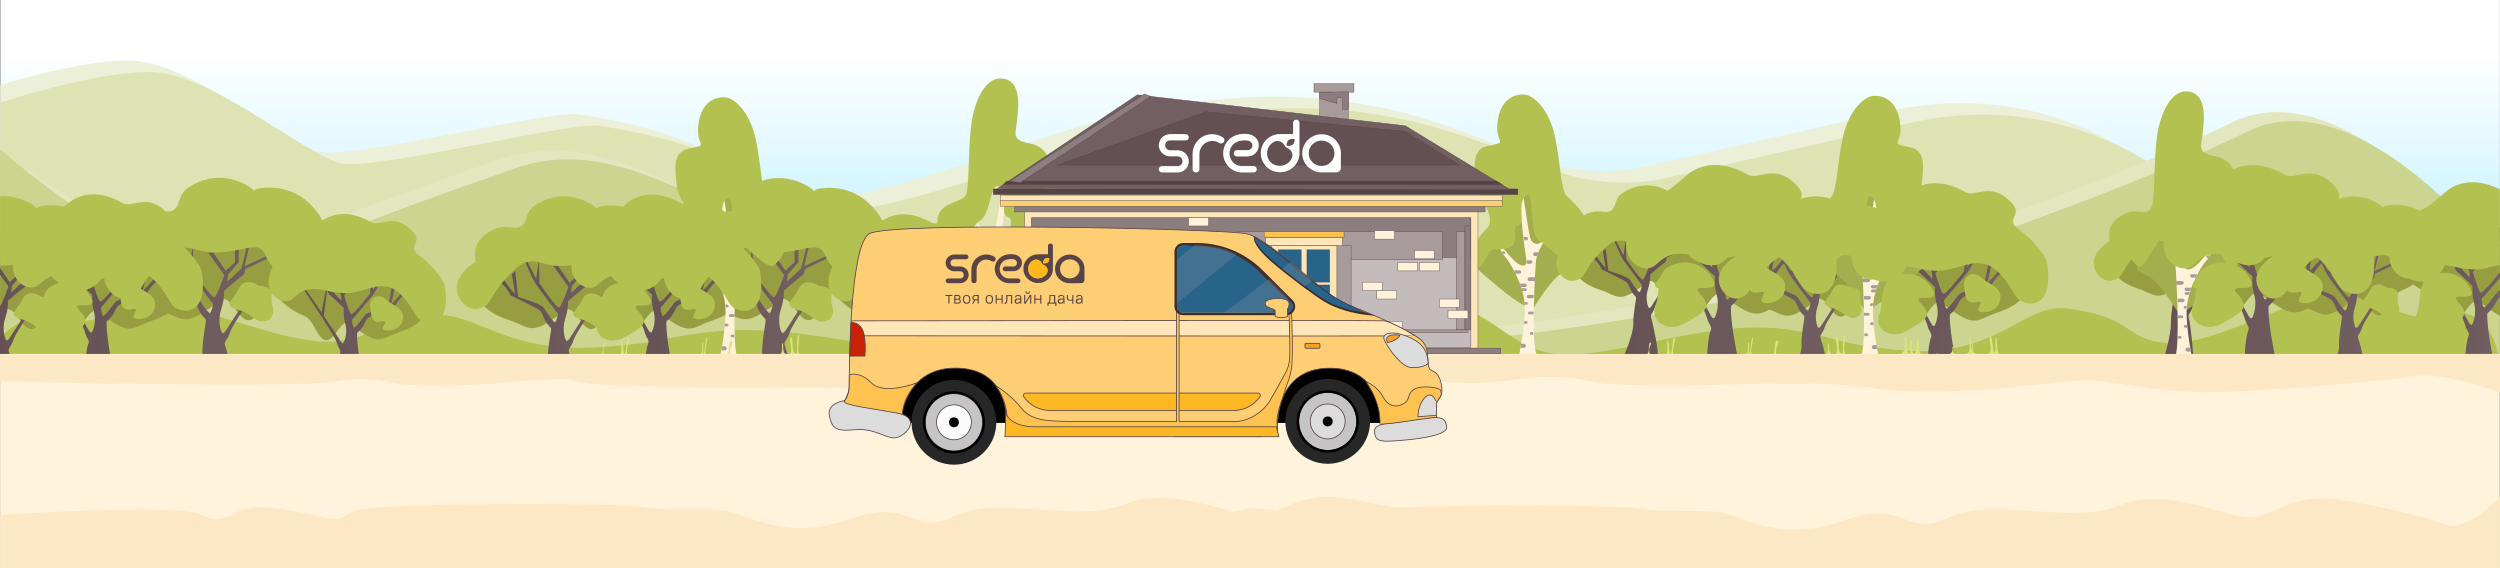 <?xml version="1.0" encoding="utf-8"?>
<!-- Generator: Adobe Illustrator 25.0.0, SVG Export Plug-In . SVG Version: 6.00 Build 0)  -->
<svg version="1.1" id="Слой_1" xmlns="http://www.w3.org/2000/svg" xmlns:xlink="http://www.w3.org/1999/xlink" x="0px" y="0px"
	 viewBox="0 0 3080.1 700" style="enable-background:new 0 0 3080.1 700;" xml:space="preserve">
<rect x="0" y="0" width="3080.1" height="700" fill="#333333" stroke="none"/>
<style type="text/css">
	.st0{fill:url(#SVGID_1_);}
	.st1{fill:#ECF0D9;}
	.st2{fill:#DEE3B4;}
	.st3{fill:#E3E7BF;}
	.st4{fill:#CCD58F;}
	.st5{fill:#B3C150;}
	.st6{fill:#A3AF4E;}
	.st7{fill:#979E41;}
	.st8{fill:url(#SVGID_2_);}
	.st9{fill:url(#SVGID_3_);}
	.st10{fill:url(#SVGID_4_);}
	.st11{fill:url(#SVGID_5_);}
	.st12{fill:url(#SVGID_6_);}
	.st13{fill:url(#SVGID_7_);}
	.st14{fill:url(#SVGID_8_);}
	.st15{fill:url(#SVGID_9_);}
	.st16{fill:url(#SVGID_10_);}
	.st17{fill:url(#SVGID_11_);}
	.st18{fill:#FFF2DB;}
	.st19{fill:#A79B9C;}
	.st20{fill:#DAE578;}
	.st21{fill:#FFF3DB;}
	.st22{fill:#FCE8C5;}
	.st23{fill:#FEE6B9;stroke:#574246;stroke-width:0.5;stroke-miterlimit:10;}
	.st24{fill:#C4BBBC;stroke:#574246;stroke-width:0.5;stroke-miterlimit:10;}
	.st25{fill:#8C7E7F;stroke:#574246;stroke-width:0.5;stroke-miterlimit:10;}
	.st26{fill:#A79B9C;stroke:#574246;stroke-width:0.5;stroke-miterlimit:10;}
	.st27{fill:#FECE74;stroke:#574246;stroke-width:0.5;stroke-miterlimit:10;}
	.st28{fill:#9E8E86;stroke:#574246;stroke-width:0.5;stroke-miterlimit:10;}
	.st29{fill:#E6CCBD;stroke:#574246;stroke-width:0.5;stroke-miterlimit:10;}
	.st30{fill:#FEC251;stroke:#574246;stroke-width:0.5;stroke-miterlimit:10;}
	.st31{fill:#FEF2DB;stroke:#574246;stroke-width:0.5;stroke-miterlimit:10;}
	.st32{fill:#286489;stroke:#574246;stroke-width:0.5;stroke-miterlimit:10;}
	.st33{fill:#F3ECD6;stroke:#574246;stroke-width:0.5;stroke-miterlimit:10;}
	.st34{fill:#FEF2DC;stroke:#574246;stroke-width:0.5;stroke-miterlimit:10;}
	.st35{fill:#574246;stroke:#574246;stroke-width:0.5;stroke-miterlimit:10;}
	.st36{fill:#725F62;stroke:#574246;stroke-width:0.5;stroke-miterlimit:10;}
	.st37{fill:#645053;stroke:#574246;stroke-width:0.5;stroke-miterlimit:10;}
	.st38{fill:#FFFFFF;}
	.st39{fill:#010001;}
	.st40{fill:#FECE74;stroke:#574246;stroke-miterlimit:10;}
	.st41{fill:#272727;}
	.st42{fill:#C5C5C5;}
	.st43{fill:#DCDCDC;stroke:#574246;stroke-miterlimit:10;}
	.st44{fill:#C5C5C5;stroke:#574246;stroke-miterlimit:10;}
	.st45{fill:#FBFBFB;stroke:#574246;stroke-miterlimit:10;}
	.st46{fill:#3B2E2F;}
	.st47{fill:#FDB723;stroke:#574246;stroke-miterlimit:10;}
	.st48{fill:#FEE6B9;stroke:#574246;stroke-miterlimit:10;}
	.st49{fill:#F59F24;stroke:#574246;stroke-miterlimit:10;}
	.st50{fill:#FEC251;stroke:#574246;stroke-miterlimit:10;}
	.st51{fill:#286489;}
	.st52{fill:#4A373A;}
	.st53{opacity:0.22;fill:#A3A1AD;enable-background:new    ;}
	.st54{fill:#C92103;stroke:#574246;stroke-miterlimit:10;}
	.st55{fill:#584446;}
	.st56{fill:#FFB81C;}
</style>
<g id="Слой_1_1_">
</g>
<g>
	
		<linearGradient id="SVGID_1_" gradientUnits="userSpaceOnUse" x1="1540.2" y1="1515.21" x2="1540.2" y2="1224.91" gradientTransform="matrix(1 0 0 1 0 -1224.91)">
		<stop  offset="0" style="stop-color:#C5F1FF"/>
		<stop  offset="0.438" style="stop-color:#E8FAFF"/>
		<stop  offset="0.773" style="stop-color:#FFFFFF"/>
	</linearGradient>
	<path class="st0" d="M3080,279.9V0H0.4c0,0,0,267.4,0,290.3L3080,279.9z"/>
	<g>
		<path class="st1" d="M0.4,104.5c37.9-11.2,106.4-29.6,157.1-30c73.8-0.6,180.4,93.6,234.1,112.1c34.1,11.8,284.9-51.1,320.7-45.8
			c329.2,49.2,114,187.8,551.6,36.3c383.2-132.7,543.4,0.2,651.8,26.6c37.3,9.1,76.2,9.4,113.6,1l301.4-68.1
			c95.4-21.6,195.7-6.3,280,42.8L2930,365.1c-1393.8,393.4-2029.6-126-2390.8-4.8c0,0-210.4-57.4-241.9-36.3
			C201.2,363.4,59.9,253,0.4,200.5V104.5z"/>
		<path class="st2" d="M0.4,126.6c16.9-5.6,115.5-37.4,182.8-37.9c73.8-0.6,180.4,93.6,234.1,112.1c34.1,11.8,284.9-51.1,320.7-45.8
			c329.2,49.2,114,187.8,551.6,36.3c383.2-132.7,543.4,0.2,651.8,26.6c37.3,9.1,76.2,9.4,113.6,1l301.4-68.1
			c95.4-21.6,195.7-6.3,280,42.8l319.3,185.7c-1393.9,393.4-2029.6-126-2390.9-4.8c0,0-210.4-57.4-241.9-36.3
			C206.6,386,23.8,214.1,0.4,191.3V126.6L0.4,126.6z"/>
		<path class="st3" d="M2749.6,151.1c-125.1,61.6-325.5,131.1-325.5,131.1C1026.5,675.6,892.7,81.6,600.9,201.6
			c0,0-194,65-297.9,116.1c-67,33-239.4-85.6-302.4-131.8c-0.2,0.7-0.2,255.4-0.2,255.4l305.9-1.8l2465.4,1.6l284.5,0.4l4.4-132.4
			C3060.7,309,2889.1,82.4,2749.6,151.1z"/>
		<path class="st4" d="M0.5,452.4l325.1-1.9l2465.4,1.6l289-0.2V321.1c0,0-171.6-227.7-311.1-159
			c-125.1,61.6-325.5,131.1-325.5,131.1C1045.7,686.7,912,92.6,620.1,212.7c0,0-194,65-297.9,116.1
			c-95.7,47-291.7-118.5-322.1-145.2L0.5,452.4z"/>
		<g>
			<path class="st5" d="M1326.6,378.9c-84.1,7.6-102.9,53-172.5,53c-76.8,0-177.3-32.9-271.1-23.8c-66.7,6.5-55.1,13-140.6,19.5
				c-121.2,9.2-155.1-44.4-208.7-39c-74.2,7.5-69.6,21.6-101.5,29.2C382.4,429.7,327.8,406,235,380
				c-72.6-20.3-113.1,28.1-166.7,15.2c-34.3-8.3-55.8,6.7-68,21.2c0,5.5,1.4,22.3,1.4,22.3l1320.5,18.2
				C1425.4,463.8,1405.2,371.8,1326.6,378.9z"/>
			<path class="st5" d="M3009.2,388.5c-53.3,17.1-93.6-46.7-165.8-19.9c-92.3,34.2-146.6,65.4-196.1,49.9
				c-31.7-10-27.2-28.6-100.9-38.5c-53.3-7.1-87.1,63.4-207.6,51.3c-85.1-8.5-73.5-17.1-139.8-25.7c-93.3-12-193.2,31.3-269.6,31.3
				c-69.3,0-87.9-59.8-171.6-69.8c-78.1-9.3-98.3,111.7,4.3,102.6l1316.6-29C3078.8,440.8,3069.5,369.2,3009.2,388.5z"/>
		</g>
	</g>
</g>
<path class="st6" d="M905.1,382.2c0,0,20.8-33.6,33.3-41.8s22.3-4.1,12.5-26.1s-36.2-68.6-36.2-68.6l-24.5-15.2l-15.9,17.9l-7,41.2
	L839.4,313l-4.6,20.7C834.8,333.6,895.4,389.7,905.1,382.2z"/>
<g>
	<path class="st7" d="M1158.4,334.1c-15.5-6.1-48.8,1.2-81.2,0.1c-4.7-0.2-8.8-0.1-12.3,0.2c6.4-7.2,9.4-14.4,3.8-19.6
		c-13.4-12.5-15.8-24.4-55-23.1s-79.4-7.5-98.2-0.1c-18.4,7.2-34.8,18.4-46.8,31.6c-5.4-3.2-11.2-6.1-17.2-8.4
		c-14.3-5.6-42.8-0.6-72.6,0.1c-6.7-3.8-16.3-6.1-34-5.5c-36.6,1.2-74.1-7-91.7-0.1c-17.5,6.9-33.2,17.7-44.4,30.3
		c-11.3,12.6-16.6,30.8-16.6,30.8s4.4,13.9,33.5,23.4c29.1,9.6,26.9,22.2,70.1-11.1c11.6-9,20,22.8,32.5,22.8
		c10.5,0,15.3-20.4,25.3-30.1c11.3,7.7,15.8,30.7,26.6,30.7c11.9,0,19.9-30.2,30.9-21.7c41,31.6,38.9,19.6,66.5,10.5
		c8.3-2.7,14.4-5.8,19-8.8c20.7,8.9,24.2,15,64.4-16c12.4-9.6,21.5,24.4,34.9,24.4c13.3,0,18-30.4,33.4-36.4
		c-0.5,11,23.4,26.8,34.6,30.8c13,4.6,16.9,30.3,28,30.3s18.5-28.1,28.8-20.2c38.3,29.5,36.3,18.3,62.1,9.8s29.7-20.8,29.7-20.8
		s-4.7-16.1-14.7-27.3C1187.8,349.7,1173.9,340.2,1158.4,334.1z"/>
	<path class="st7" d="M468.7,334.1c-15.5-6.1-48.8,1.2-81.2,0.1c-4.7-0.2-8.8-0.1-12.3,0.2c6.4-7.2,9.4-14.4,3.8-19.6
		c-13.4-12.5-15.8-24.4-55-23.1s-79.4-7.5-98.2-0.1c-18.4,7.2-34.8,18.4-46.8,31.6c-5.4-3.2-11.2-6.1-17.2-8.4
		c-14.3-5.6-42.8-0.6-72.6,0.1c-6.7-3.8-16.3-6.1-34-5.5c-19.1,0.6-38.4-1.3-55-2.3L0,387.3c1.9-1.4,4-3,6.1-4.6
		c11.6-9,20,22.8,32.5,22.8c10.5,0,15.3-20.4,25.3-30.1c11.3,7.7,15.8,30.7,26.6,30.7c11.9,0,19.9-30.2,30.9-21.7
		c41,31.6,38.9,19.6,66.5,10.5c8.3-2.7,14.4-5.8,19-8.8c20.7,8.9,24.2,15,64.4-16c12.4-9.6,21.5,24.4,34.9,24.4
		c13.3,0,18-30.4,33.4-36.4c-0.5,11,23.4,26.8,34.6,30.8c13,4.6,16.9,30.3,28,30.3s18.5-28.1,28.8-20.2
		c38.3,29.5,36.3,18.3,62.1,9.8c25.8-8.5,29.7-20.8,29.7-20.8s-4.7-16.1-14.7-27.3C498.1,349.7,484.3,340.2,468.7,334.1z"/>
	<path class="st7" d="M2434.6,301.8c-17.2-6.7-54.1,1.3-90,0.1c-17-0.6-26.5,1.6-33,5.2c-6-2.8-14.5-4.5-28.8-4
		c-33.1,1.1-67.1-6.3-83-0.1c-0.7,0.3-1.3,0.5-2,0.8c-9.2-7-19.7-13-31-17.4c-15.4-6.1-45.7-1-77.8,0.1c-4.6-0.8-10.2-1.1-17.6-0.9
		c-30.9,1-62.6-5.9-77.4-0.1s-28,14.9-37.5,25.6s-14,26-14,26s3.7,11.7,28.3,19.8c24.6,8.1,22.7,18.7,59.2-9.4
		c9.8-7.6,16.9,19.3,27.5,19.3c3.2,0,5.8-2.3,8.2-5.5c7.7,10.9,12.8,26.4,22.2,26.4c13.2,0,22-33.4,34.2-24
		c36.1,27.8,42.1,25.1,58.4,17.8c20.7,8.1,21.8,15.8,57.9-12c10.5-8.1,18.1,20.6,29.5,20.6c11.3,0,15.3-26.2,28.6-31
		c3.7-1.3,8.8-3.9,14-7.3c7,4.9,14.4,9,19.5,10.8c14.4,5.1,18.7,33.6,31,33.6s20.5-31.2,32-22.4c42.4,32.7,40.2,20.3,68.8,10.9
		s32.9-23,32.9-23s-5.2-17.9-16.3-30.3C2467.1,319.2,2451.8,308.6,2434.6,301.8z"/>
	<path class="st7" d="M3079.9,297.6c-19.3-0.5-46.3,3.7-72.8,2.8c-16.9-0.6-26.3,1.5-32.8,5.1c-5.9-2.8-14.4-4.3-28.6-3.9
		c-33.1,1.1-67.1-6.3-83-0.1c-0.7,0.3-1.3,0.5-2,0.8c-9.2-7-19.7-13-31-17.4c-15.4-6.1-45.7-1-77.8,0.1c-4.6-0.8-10.2-1.1-17.6-0.9
		c-30.9,1-62.6-5.9-77.4-0.1c-14.8,5.8-28,14.9-37.5,25.6s-14,26-14,26s3.7,11.7,28.3,19.8c24.6,8.1,22.7,18.7,59.2-9.4
		c9.8-7.6,16.9,19.3,27.5,19.3c3.2,0,5.8-2.3,8.2-5.5c7.7,10.9,12.8,26.4,22.2,26.4c13.2,0,22-33.4,34.2-24
		c36.1,27.8,42.1,25.1,58.4,17.8c20.7,8.1,21.8,15.8,57.9-12c10.5-8.1,18.1,20.6,29.5,20.6c11.3,0,15.3-26.2,28.6-31
		c3.7-1.3,8.7-3.9,13.8-7.1c6.9,4.9,14.2,8.8,19.3,10.6c14.4,5.1,18.7,33.6,31,33.6s20.5-31.2,32-22.4c10.6,8.2,18.4,13.5,24.6,16.8
		L3079.9,297.6z"/>
</g>
<g>
	
		<linearGradient id="SVGID_2_" gradientUnits="userSpaceOnUse" x1="612.7" y1="1617.696" x2="761" y2="1617.696" gradientTransform="matrix(1 0 0 1 0 -1224.91)">
		<stop  offset="3.724194e-03" style="stop-color:#655154"/>
		<stop  offset="0.996" style="stop-color:#736063"/>
	</linearGradient>
	<path class="st8" d="M723.8,343.3c-0.6,0.9,5.6-24.3,5.6-24.3l-2.8-1.2c0,0,0,0-1.6,7.7s-5,20.3-5,20.3l-16.3,15.1l0.9-8.3
		l12.2-14.2v-18.8h-4.4v18.8l-10.6,9.9l-14.4-21l-5.6,0.3l18.5,25.9c0,0-8.1,23.4-11.3,25.3c-3.1,1.9-24.4-29.9-24.4-29.9l-0.6-29.3
		l-3.4,24l-12.2-24l-1.6,2.2c0,0,8.4,21,13.5,28.3c5,7.4,27.2,36.7,27.2,36.7s-1.6,9.2-3.7,10.2c-2.1,0.9-11.3-14.2-14.4-18.5
		c-3.1-4.3-31-12.6-31-12.6l-3.7-31.7l-4.1,3.4l4.1,25.6c0,0-1.2-3.1-4.1-5.5c-2.8-2.5-13.5-18.2-13.5-18.2l-4.4,4.9
		c0,0,1.2,0.9,6.9,6.2S629,364,629,364s0,0,2.2,0.9s26,12.6,31.6,16s5.9,8.9,8.8,13.9c2.8,4.9,5.9,8,7.2,9.2
		c1.2,1.2-4.4,24.4-3.8,38.9c0.6,14.5-6.8,17.9-7.5,19.4c-4.6,9.9,35.9,3.7,39.1,1.9c3.1-1.9-3.7-24.8-5.5-29.7
		c-1.9-4.9,2.5-6.2,5.3-14.8c2.8-8.6,15.6-26.8,15.6-26.8l-3.4-2c0,0-12.5,19.3-15,23.3s-4.7,7.4-6.3,4.9s-5-14.5-0.9-26.5
		s3.4-21.6,3.4-21.6s17.2-14.8,20.6-16.9c3.4-2.2,3.4-7.7,3.4-7.7l37.2-17.9l-4-0.5C756.9,327.9,724.4,342.4,723.8,343.3z"/>
	
		<linearGradient id="SVGID_3_" gradientUnits="userSpaceOnUse" x1="1061.248" y1="1623.474" x2="1191.547" y2="1623.474" gradientTransform="matrix(1 0 0 1 0 -1224.91)">
		<stop  offset="3.724194e-03" style="stop-color:#655154"/>
		<stop  offset="0.996" style="stop-color:#736063"/>
	</linearGradient>
	<path class="st9" d="M1175,371.3c-2.6,2-3.9,4.7-3.9,4.7l5-22.4l-3.4-3.2l-5.1,27.9c0,0-25.1,5.9-28.1,9.5s-12,16.5-13.8,15.6
		s-2.7-9.2-2.7-9.2s21.3-24.7,26.1-31c4.8-6.3,13.5-24.4,13.5-24.4l-1.3-2l-12.1,20.6l-1.7-21.4l-2.2,25.9c0,0-20.6,26.9-23.2,25.1
		c-2.7-1.8-8.6-23-8.6-23l17.8-21.9l-5-0.6l-13.9,17.8l-8.9-9.3l1-16.6l-3.9-0.2l-1,16.6l10,13.2l0.4,7.4l-13.5-14.2
		c0,0-2.3-11.4-3.3-18.3s-1-6.9-1-6.9l-2.6,0.9c0,0,4.1,22.7,3.6,21.8c-0.5-0.8-28.5-15.4-28.5-15.4l-3.6,0.3l30.2,16.8
		c-0.9,3.4-5.6,29.8-5.9,29.5c-10.3-15.1-20.4-29.8-20.4-29.8l-1.1,2.2c0,0,38.5,57.2,40.5,65s5.8,9.1,3.9,13.4s-5,25.9-2.3,27.7
		c2.7,1.8,33.5,6.3,30-2.7c-0.5-1.4-1.9-8.4-4-21.1c-2-12.4-3.5-28.7-2.3-29.7s4.1-3.6,6.9-7.8c2.8-4.2,3.3-9.1,8.5-11.8
		c5.2-2.7,26.9-11.8,28.8-12.5c2-0.7,2-0.7,2-0.7s3.8-7.2,9.1-11.5c5.3-4.3,6.4-5.1,6.4-5.1l-3.6-4.6
		C1188,355.9,1177.7,369.3,1175,371.3z M1112.7,422.2c-1.5,2.1-3.3-1-5.3-4.7c-0.9-1.7-9.6-14.5-18.8-28.2
		c-0.4-0.6,4.5-32.5,4.1-33.2l0,0l0.6,0.3c0,0-0.3,4.9,2.6,7s17.3,16.1,17.3,16.1s-1.1,8.4,1.8,19.3
		C1117.9,409.7,1114.2,420.1,1112.7,422.2z"/>
	
		<linearGradient id="SVGID_4_" gradientUnits="userSpaceOnUse" x1="747.449" y1="1606.094" x2="1031.049" y2="1606.094" gradientTransform="matrix(1 0 0 1 0 -1224.91)">
		<stop  offset="3.724194e-03" style="stop-color:#655154"/>
		<stop  offset="0.996" style="stop-color:#736063"/>
	</linearGradient>
	<path class="st10" d="M991,328.1c-0.7,1,6-26.1,6-26.1l-3-1.3c0,0,0,0-1.7,8.3s-5.4,21.8-5.4,21.8L969.6,347l1-8.9l13.1-15.2v-20.1
		H979v20.1l-11.4,10.6L952.2,311l-6,0.3L966,339c0,0-8.7,25.1-12.1,27.1c-3.3,2-26.1-32-26.1-32l-0.7-31.4l-3.7,25.7l-13.1-25.7
		l-1.7,2.3c0,0,9,22.5,14.4,30.4s29.2,39.3,29.2,39.3s-1.7,9.9-4,10.9s-12.1-15.2-15.5-19.8c-3.3-4.6-33.2-13.5-33.2-13.5l-4-34
		l-4.4,3.6l4.4,27.4c0,0-1.3-3.3-4.4-5.9c-3-2.6-14.4-19.5-14.4-19.5l-4.7,5.3c0,0,1.3,1,7.4,6.6c1.1,1,2.1,2.2,3.1,3.3
		c-2.4,3.2-10.7,13.7-13.1,15.5c-2.8,2.2-4.2,5-4.2,5l5.4-24l-3.6-3.4l-5.4,29.9c0,0-26.9,6.3-30.1,10.2
		c-3.2,3.9-12.8,17.7-14.8,16.7s-2.9-9.8-2.9-9.8s22.8-26.5,28-33.2s14.4-26.1,14.4-26.1l-1.3-2.1l-13,22.1l-1.8-23l-2.3,27.7
		c0,0-22.1,28.9-24.9,26.9c-2.9-1.9-9.2-24.6-9.2-24.6l19-23.5l-5.3-0.6l-14.9,19l-9.5-10l1.1-17.8l-4.1-0.3l-1.1,17.8l10.7,14.1
		l0.4,7.9l-14.5-15.3c0,0-2.5-12.2-3.5-19.6s-1-7.4-1-7.4l-2.7,1c0,0,4.4,24.3,3.9,23.4s-30.5-16.5-30.5-16.5l-3.9,0.3l34.2,19.1
		c0,0-0.3,5.3,2.8,7.5s18.6,17.3,18.6,17.3s-1.2,9,2,20.6c3.1,11.6-0.8,22.8-2.5,25.1c-1.6,2.2-3.5-1.1-5.6-5s-12.8-22.9-12.8-22.9
		l-3.4,1.7c0,0,11.1,18,13.2,26.3c2.1,8.3,6.2,9.8,4.2,14.3c-2.1,4.6-5.4,27.8-2.5,29.7c2.9,1.9,35.9,6.7,32.1-2.9
		c-0.6-1.5-2.1-9-4.3-22.6c-2.1-13.3-3.7-30.7-2.5-31.8c1.3-1.1,4.4-3.8,7.4-8.3s3.6-9.7,9.1-12.6s28.8-12.6,30.9-13.4
		c2.1-0.7,2.1-0.7,2.1-0.7s4.1-7.7,9.7-12.3c3-2.5,4.8-3.9,5.8-4.6c2.2,3.5,3.5,6.4,3.5,6.4s0,0,2.3,1s27.8,13.5,33.9,17.2
		c6,3.6,6.4,9.6,9.4,14.9s6.4,8.6,7.7,9.9s-4.7,26.2-4.1,41.7c0.7,15.5-7.3,19.2-8,20.8c-4.9,10.6,38.5,4,41.9,2
		c3.3-2-3.9-26.5-5.9-31.8s2.7-6.6,5.7-15.8c3-9.2,16.8-28.7,16.8-28.7l-3.7-2.1c0,0-13.4,20.6-16.1,24.9c-2.7,4.3-5,7.9-6.7,5.3
		s-5.4-15.5-1-28.4s3.7-23.1,3.7-23.1s18.4-15.8,22.1-18.2c3.7-2.3,3.7-8.3,3.7-8.3l39.9-19.2l-4.4-0.7
		C1026.6,311.6,991.7,327.2,991,328.1z"/>
	
		<linearGradient id="SVGID_5_" gradientUnits="userSpaceOnUse" x1="0" y1="1616.91" x2="71.1" y2="1616.91" gradientTransform="matrix(1 0 0 1 0 -1224.91)">
		<stop  offset="3.724194e-03" style="stop-color:#655154"/>
		<stop  offset="0.996" style="stop-color:#736063"/>
	</linearGradient>
	<path class="st11" d="M33.9,342.8c-0.6,0.9,5.6-24.3,5.6-24.3l-2.8-1.2c0,0,0,0-1.6,7.7s-5,20.3-5,20.3l-16.3,15.1l0.9-8.3
		L27,337.8V319h-4.4v18.8L12,347.7L0,330.3v8.1L10.4,353c0,0-6.8,19.7-10.4,24.4v89.3c8-0.8,15.4-2.3,16.6-3
		c3.1-1.9-3.7-24.8-5.5-29.7c-1.9-4.9,2.5-6.2,5.3-14.8c2.8-8.6,15.6-26.8,15.6-26.8l-3.4-2c0,0-12.5,19.3-15,23.3s-4.7,7.4-6.3,4.9
		s-5-14.5-0.9-26.5s3.4-21.6,3.4-21.6s17.2-14.8,20.6-16.9c3.4-2.2,3.4-7.7,3.4-7.7L71.1,328l-4.1-0.6
		C67.1,327.4,34.6,341.8,33.9,342.8z"/>
	
		<linearGradient id="SVGID_6_" gradientUnits="userSpaceOnUse" x1="371.7" y1="1623.373" x2="502" y2="1623.373" gradientTransform="matrix(1 0 0 1 0 -1224.91)">
		<stop  offset="3.724194e-03" style="stop-color:#655154"/>
		<stop  offset="0.996" style="stop-color:#736063"/>
	</linearGradient>
	<path class="st12" d="M485.5,371.3c-2.6,2-3.9,4.7-3.9,4.7l5-22.4l-3.4-3.2l-5.1,27.9c0,0-25.1,5.9-28.1,9.5s-12,16.5-13.8,15.6
		s-2.7-9.2-2.7-9.2s21.3-24.7,26.1-31c4.8-6.3,13.5-24.4,13.5-24.4l-1.3-2l-12.1,20.6L458,336l-2.2,25.9c0,0-20.6,26.9-23.2,25.1
		c-2.7-1.8-8.6-23-8.6-23l17.8-21.9l-5-0.6l-13.9,17.8L414,350l1-16.6l-3.9-0.2l-1,16.6l10,13.2l0.4,7.4L407,356.1
		c0,0-2.3-11.4-3.3-18.3s-0.9-6.9-0.9-6.9l-2.6,0.9c0,0,4.1,22.7,3.6,21.8s-28.5-15.4-28.5-15.4l-3.6,0.3l30.2,16.8
		c-0.9,3.4-5.6,29.8-5.9,29.5c-10.3-15.1-20.4-29.8-20.4-29.8l-1.1,2.2c0,0,38.5,57.2,40.5,65s5.8,9.1,3.9,13.4s-5,25.9-2.3,27.7
		c2.7,1.8,33.5,6.3,30-2.7c-0.5-1.4-1.9-8.4-4-21.1c-2-12.4-3.5-28.7-2.3-29.7s4.1-3.6,6.9-7.8c2.8-4.2,3.3-9.1,8.5-11.8
		c5.2-2.7,26.9-11.8,28.8-12.5c2-0.7,2-0.7,2-0.7s3.8-7.2,9.1-11.5s6.4-5.1,6.4-5.1l-3.6-4.6C498.4,355.9,488.2,369.3,485.5,371.3z
		 M423.1,422.2c-1.5,2.1-3.3-1-5.3-4.7c-0.9-1.7-9.6-14.5-18.8-28.2c-0.4-0.6,4.5-32.5,4.1-33.2l0,0l0.6,0.3c0,0-0.3,4.9,2.6,7
		s17.3,16.1,17.3,16.1s-1.1,8.4,1.8,19.3C428.4,409.7,424.7,420.1,423.1,422.2z"/>
	
		<linearGradient id="SVGID_7_" gradientUnits="userSpaceOnUse" x1="58.2" y1="1606.144" x2="341.8" y2="1606.144" gradientTransform="matrix(1 0 0 1 0 -1224.91)">
		<stop  offset="3.724194e-03" style="stop-color:#655154"/>
		<stop  offset="0.996" style="stop-color:#736063"/>
	</linearGradient>
	<path class="st13" d="M301.5,328.1c-0.7,1,6-26.1,6-26.1l-3-1.3c0,0,0,0-1.7,8.3s-5.4,21.8-5.4,21.8L280.1,347l1-8.9l13.1-15.2
		v-20.1h-4.7v20.1l-11.4,10.6L262.6,311l-6,0.3l19.8,27.7c0,0-8.7,25.1-12.1,27.1c-3.3,2-26.1-32-26.1-32l-0.7-31.4l-3.7,25.7
		l-13.1-25.7L219,305c0,0,9,22.5,14.4,30.4s29.2,39.3,29.2,39.3s-1.7,9.9-4,10.9s-12.1-15.2-15.5-19.8c-3.3-4.6-33.2-13.5-33.2-13.5
		l-4-34l-4.4,3.6l4.4,27.4c0,0-1.3-3.3-4.4-5.9s-14.4-19.5-14.4-19.5l-4.7,5.3c0,0,1.3,1,7.4,6.6c1.1,1,2.1,2.2,3.1,3.3
		c-2.4,3.2-10.7,13.7-13.1,15.5c-2.8,2.2-4.2,5-4.2,5l5.4-24l-3.6-3.4l-5.4,29.9c0,0-26.9,6.3-30.1,10.2
		c-3.2,3.9-12.8,17.7-14.8,16.7s-2.9-9.8-2.9-9.8s22.8-26.5,28-33.2c5.2-6.7,14.4-26.1,14.4-26.1l-1.3-2.1l-13,22.1l-1.8-23
		l-2.3,27.7c0,0-22.1,28.9-24.9,26.9c-2.9-1.9-9.2-24.6-9.2-24.6l19-23.5l-5.3-0.6l-14.9,19l-9.5-10l1.1-17.8l-4.1-0.3l-1.1,17.8
		l10.7,14.1l0.4,7.9l-14.5-15.2c0,0-2.5-12.2-3.5-19.6s-1-7.4-1-7.4l-2.7,1c0,0,4.4,24.3,3.9,23.4s-30.5-16.5-30.5-16.5l-3.9,0.3
		l34.2,19.1c0,0-0.3,5.3,2.8,7.5c3.1,2.2,18.6,17.3,18.6,17.3s-1.2,9,2,20.6c3.1,11.6-0.8,22.8-2.5,25.1c-1.6,2.2-3.5-1.1-5.6-5
		s-12.8-22.9-12.8-22.9l-3.4,1.7c0,0,11.1,18,13.2,26.3s6.2,9.8,4.2,14.3c-2.1,4.6-5.4,27.8-2.5,29.7c2.9,1.9,35.9,6.7,32.1-2.9
		c-0.6-1.5-2.1-9-4.3-22.6c-2.1-13.3-3.7-30.7-2.5-31.8c1.3-1.1,4.4-3.8,7.4-8.3s3.6-9.7,9.1-12.6s28.8-12.6,30.9-13.4
		c2.1-0.7,2.1-0.7,2.1-0.7s4.1-7.7,9.7-12.3c3-2.5,4.8-3.9,5.8-4.6c2.2,3.5,3.5,6.4,3.5,6.4s0,0,2.3,1s27.8,13.5,33.9,17.2
		c6,3.6,6.4,9.6,9.4,14.9s6.4,8.6,7.7,9.9s-4.7,26.2-4.1,41.7c0.7,15.5-7.3,19.2-8,20.8c-4.9,10.6,38.5,4,41.9,2
		c3.3-2-3.9-26.5-5.9-31.8s2.7-6.6,5.7-15.8c3-9.2,16.8-28.7,16.8-28.7l-3.7-2.1c0,0-13.4,20.6-16.1,24.9s-5,7.9-6.7,5.3
		s-5.4-15.5-1-28.4s3.7-23.1,3.7-23.1s18.4-15.8,22.1-18.2c3.7-2.3,3.7-8.3,3.7-8.3l39.9-19.2l-4.4-0.7
		C337,311.6,302.2,327.2,301.5,328.1z"/>
	
		<linearGradient id="SVGID_8_" gradientUnits="userSpaceOnUse" x1="2326.6" y1="1599.725" x2="2470.899" y2="1599.725" gradientTransform="matrix(1 0 0 1 0 -1224.91)">
		<stop  offset="3.724194e-03" style="stop-color:#655154"/>
		<stop  offset="0.996" style="stop-color:#736063"/>
	</linearGradient>
	<path class="st14" d="M2452.6,344.7c-2.9,2.2-4.3,5.2-4.3,5.2l5.6-24.8l-3.8-3.6l-5.6,30.9c0,0-27.8,6.5-31.1,10.5
		s-13.3,18.3-15.3,17.3s-3-10.2-3-10.2s23.6-27.4,28.9-34.3c5.4-7,14.9-27,14.9-27l-1.4-2.2l-13.4,22.8l-1.9-23.8l-2.4,28.7
		c0,0-22.8,29.8-25.8,27.8c-2.9-2-9.5-25.4-9.5-25.4l19.7-24.3l-5.5-0.6l-15.4,19.7l-9.8-10.3l1.2-18.4l-4.3-0.3l-1.2,18.4
		l11.1,14.6l0.4,8.2l-15-15.8c0,0-2.6-12.6-3.6-20.2c-1.1-7.6-1.1-7.6-1.1-7.6l-2.8,1c0,0,4.6,25.1,4,24.2s-31.6-17.1-31.6-17.1
		l-4,0.4l35.4,19.7c0,0-0.3,5.4,2.9,7.8s19.2,17.8,19.2,17.8s-1.2,9.3,2,21.3s-0.9,23.6-2.5,25.9c-1.7,2.3-3.6-1.1-5.8-5.2
		s-13.3-23.7-13.3-23.7l-3.5,1.8c0,0,11.4,18.6,13.7,27.2c2.2,8.6,6.4,10.1,4.3,14.8c-2.1,4.7-5.5,28.7-2.6,30.7s37.1,7,33.2-3
		c-0.6-1.5-2.1-9.3-4.4-23.4c-2.2-13.7-3.9-31.8-2.6-32.9c1.3-1.1,4.6-4,7.6-8.6c3.1-4.7,3.7-10.1,9.4-13.1s29.8-13,32-13.8
		s2.2-0.8,2.2-0.8s4.2-7.9,10-12.7c5.8-4.8,7.1-5.6,7.1-5.6l-4-5.1C2466.9,327.7,2455.5,342.4,2452.6,344.7z"/>
	
		<linearGradient id="SVGID_9_" gradientUnits="userSpaceOnUse" x1="1959.8" y1="1589.916" x2="2297.5" y2="1589.916" gradientTransform="matrix(1 0 0 1 0 -1224.91)">
		<stop  offset="3.724194e-03" style="stop-color:#655154"/>
		<stop  offset="0.996" style="stop-color:#736063"/>
	</linearGradient>
	<path class="st15" d="M2263.6,334c-0.6,0.8,5.1-22,5.1-22l-2.5-1.1c0,0,0,0-1.4,7s-4.5,18.4-4.5,18.4l-14.7,13.7l0.9-7.5l11-12.8
		v-17h-4v17l-9.6,8.9l-13-19l-5.1,0.3l16.7,23.4c0,0-7.4,21.2-10.2,22.9c-2.8,1.7-22.1-27.1-22.1-27.1l-0.6-26.5l-3.1,21.8l-6-11.8
		c4.7-3.8,5.8-4.5,5.8-4.5l-4.3-5.5c0,0-1.7,2.2-4,5.1l-2.6-5.1l-1.4,1.9c0,0,0.9,2.2,2.2,5.3c-3.6,4.5-7.9,9.7-9.6,10.9
		c-1.1,0.9-2,1.8-2.7,2.7l-0.4-3.7l4.5-20.1l-4-3.8l-4.1,22.4l-0.6,0.5l0.2,1.4l-1.6,8.9c0,0-1.6,0.4-4.1,1
		c-3.3-4.5-6.7-9.6-6.7-9.6l-4,4.5c0,0,1.1,0.8,6.2,5.6c0.2,0.2,0.4,0.4,0.5,0.5c-9.1,2.4-23,6.4-25.4,9.3
		c-3.6,4.3-14.2,19.6-16.4,18.5s-3.2-10.9-3.2-10.9s25.3-29.3,31-36.8c5.7-7.4,16-28.9,16-28.9l-1.5-2.4l-14.4,24.5l-2-25.5
		l-2.6,30.7c0,0-24.4,32-27.6,29.8c-3.2-2.1-10.2-27.3-10.2-27.3l21.1-26l-5.9-0.7l-16.5,21.1l-10.5-11l1.2-19.7l-4.6-0.3l-1.2,19.7
		l11.9,15.7l0.4,8.8l-16.1-16.9c0,0-2.8-13.5-3.9-21.7c-1.1-8.2-1.1-8.2-1.1-8.2l-3,1.1c0,0,4.9,26.9,4.3,25.9
		c-0.2-0.3-4.3-2.6-9.6-5.5l5-2.4l-3.4-0.5c0,0-1.5,0.7-3.9,1.7c-9.7-5.2-22-11.6-22-11.6l-4.3,0.4l4.2,2.4c-0.2,0.9-0.5,2.5-1,5.1
		c-1.3,6.5-4.2,17.2-4.2,17.2l-13.7,12.8l0.8-7l10.3-12v-15.9h-3.7v15.9l-9,8.3l-12.2-17.7l-4.8,0.3l15.6,21.9
		c0,0-6.9,19.8-9.5,21.3c-2.6,1.6-20.6-25.3-20.6-25.3l-0.5-24.7l-2.9,20.3l-10.3-20.3l-1.3,1.8c0,0,7.1,17.7,11.4,23.9
		c4.2,6.3,23,31,23,31s-1.3,7.8-3.1,8.6c-1.8,0.8-9.6-12-12.2-15.6s-26.2-10.7-26.2-10.7l-3.2-26.8l-3.4,2.9l3.4,21.6
		c0,0-1.1-2.6-3.4-4.7c-2.4-2.1-11.4-15.4-11.4-15.4l-3.7,4.2c0,0,1.1,0.8,5.8,5.2c4.8,4.4,7.9,11.5,7.9,11.5s0,0,1.8,0.8
		s21.9,10.7,26.7,13.5c4.8,2.9,5,7.6,7.4,11.7c2.4,4.2,5,6.8,6.1,7.8s-3.7,20.7-3.2,32.9c0.5,12.2-12.9,43.5-13.5,44.8
		c-3.9,8.3,40.7-3.2,43.3-4.7c2.6-1.6-6.2-43-7.8-47.2c-1.6-4.2,2.1-5.2,4.5-12.5s13.2-22.6,13.2-22.6l-2.9-1.7
		c0,0-10.6,16.3-12.7,19.7c-2.1,3.4-4,6.3-5.3,4.2c-1.3-2.1-4.2-12.2-0.8-22.4c3.4-10.2,2.9-18.2,2.9-18.2s14.5-12.5,17.4-14.3
		c2.9-1.8,2.9-6.5,2.9-6.5l23-11.1l12.7,7.1c0,0-0.4,5.8,3.1,8.3s20.6,19.1,20.6,19.1s-1.3,10,2.2,22.9s-0.9,25.3-2.7,27.8
		s-3.9-1.2-6.2-5.6c-2.4-4.4-14.2-25.4-14.2-25.4l-3.7,1.9c0,0,12.3,19.9,14.7,29.2c2.4,9.2,6.9,10.8,4.6,15.9
		c-2.3,5.1-5.9,30.8-2.8,32.9c3.2,2.1,39.8,7.5,35.6-3.2c-0.6-1.6-2.3-10-4.7-25c-2.4-14.7-4.1-34.1-2.7-35.3
		c1.4-1.2,4.9-4.3,8.2-9.2c3.3-5,4-10.8,10.1-14c3.4-1.8,13-6,21.2-9.4c3.3,4.3,5.4,8.9,5.4,8.9s0,0,2,0.8s23.5,11.4,28.6,14.5
		s5.4,8.1,7.9,12.6s5.4,7.3,6.5,8.4s-4,22.1-3.4,35.3c0.6,13.1-6.2,16.2-6.8,17.6c-4.2,8.9,32.5,3.3,35.4,1.7
		c2.8-1.7-3.3-22.4-5-26.9s2.3-5.6,4.8-13.4s14.2-24.3,14.2-24.3l-3.1-1.8c0,0-11.3,17.4-13.6,21.1c-2.3,3.6-4.2,6.7-5.7,4.5
		c-1.4-2.2-4.5-13.1-0.8-24s3.1-19.5,3.1-19.5s15.6-13.4,18.7-15.3c3.1-1.9,3.1-7,3.1-7l33.7-16.2l-3.7-0.6
		C2293.6,320,2264.2,333.2,2263.6,334z M2053.6,314.5c-0.4,0.6,3.1-13.9,4.3-18.9l16.4,9.1C2066.1,308.4,2053.9,313.9,2053.6,314.5z
		 M2179.2,346.8c-0.7-0.6-2.1-2.3-3.6-4.4c2-0.9,3.9-1.6,5.4-2.3l1.8,11.6C2182.9,351.8,2181.7,349.1,2179.2,346.8z M2227.4,382.5
		c-1.9,0.8-10.2-12.8-13.1-16.7c-2.8-3.9-28-11.4-28-11.4l-1.8-15.5c0.4-0.2,0.8-0.3,1-0.4c2.4-0.8,2.4-0.8,2.4-0.8
		s4.3-8.1,10.3-13.3c2.5,5.7,5.7,12.4,8,15.8c4.5,6.7,24.6,33.2,24.6,33.2S2229.3,381.7,2227.4,382.5z"/>
	
		<linearGradient id="SVGID_10_" gradientUnits="userSpaceOnUse" x1="2988.8" y1="1598.225" x2="3079.999" y2="1598.225" gradientTransform="matrix(1 0 0 1 0 -1224.91)">
		<stop  offset="3.724194e-03" style="stop-color:#655154"/>
		<stop  offset="0.996" style="stop-color:#736063"/>
	</linearGradient>
	<path class="st16" d="M3079.2,336.2c-6.2,7.9-20.7,25.8-23,24.3c-2.9-2-9.5-25.4-9.5-25.4l19.7-24.3l-5.5-0.6l-15.4,19.7l-9.8-10.3
		l1.2-18.4l-4.3-0.3l-1.2,18.4l11.1,14.6l0.4,8.2l-15-15.8c0,0-2.6-12.6-3.6-20.2c-1.1-7.6-1.1-7.6-1.1-7.6l-2.8,1
		c0,0,4.6,25.1,4,24.2s-31.6-17.1-31.6-17.1l-4,0.4l35.4,19.7c0,0-0.3,5.4,2.9,7.8c3.2,2.3,19.2,17.8,19.2,17.8s-1.2,9.3,2,21.3
		s-0.9,23.6-2.5,25.9c-1.7,2.3-3.6-1.1-5.8-5.2s-13.3-23.7-13.3-23.7l-3.5,1.8c0,0,11.4,18.6,13.7,27.2c2.2,8.6,6.4,10.1,4.3,14.8
		c-2.1,4.7-5.5,28.7-2.6,30.7s37.1,7,33.2-3c-0.6-1.5-2.1-9.3-4.4-23.4c-2.2-13.7-3.9-31.8-2.6-32.9c1.3-1.1,4.6-4,7.6-8.6
		c2.5-3.8,4.2-8.1,7.6-11.2v-8.3c-1.8,0.8-3.9,2.9-4.4,3.6c-3.3,4-13.3,18.3-15.3,17.3s-3-10.2-3-10.2s13.9-15.4,22.7-26v-6.6
		L3079.2,336.2z"/>
	
		<linearGradient id="SVGID_11_" gradientUnits="userSpaceOnUse" x1="2622.1" y1="1589.916" x2="2959.7" y2="1589.916" gradientTransform="matrix(1 0 0 1 0 -1224.91)">
		<stop  offset="3.724194e-03" style="stop-color:#655154"/>
		<stop  offset="0.996" style="stop-color:#736063"/>
	</linearGradient>
	<path class="st17" d="M2925.8,334c-0.6,0.8,5.1-22,5.1-22l-2.5-1.1c0,0,0,0-1.4,7s-4.5,18.4-4.5,18.4l-14.7,13.7l0.8-7.5l11-12.8
		v-17h-4v17l-9.6,8.9l-13-19l-5.1,0.3l16.7,23.4c0,0-7.4,21.2-10.2,22.9c-2.8,1.7-22.1-27.1-22.1-27.1l-0.6-26.5l-3.1,21.8l-6-11.8
		c4.7-3.8,5.8-4.5,5.8-4.5l-4.3-5.5c0,0-1.7,2.2-4,5.1l-2.6-5.1l-1.4,1.9c0,0,0.9,2.2,2.2,5.3c-3.6,4.5-7.9,9.7-9.6,10.9
		c-1.1,0.9-2,1.8-2.7,2.7l-0.4-3.7l4.5-20.1l-4-3.8l-4.1,22.4l-0.5,0.5l0.2,1.4l-1.6,8.9c0,0-1.6,0.4-4.1,1
		c-3.3-4.5-6.7-9.6-6.7-9.6l-4,4.5c0,0,1.1,0.8,6.2,5.6c0.2,0.2,0.4,0.4,0.6,0.5c-9.1,2.4-23,6.4-25.4,9.3
		c-3.6,4.3-14.2,19.6-16.4,18.5s-3.2-10.9-3.2-10.9s25.3-29.3,31-36.8c5.7-7.4,16-28.9,16-28.9l-1.5-2.4l-14.4,24.5l-2-25.5
		l-2.6,30.7c0,0-24.4,32-27.6,29.8c-3.2-2.1-10.2-27.3-10.2-27.3l21.1-26l-5.9-0.7l-16.5,21.1l-10.5-11l1.2-19.7l-4.6-0.3l-1.2,19.7
		l11.9,15.7l0.4,8.8l-16.1-16.9c0,0-2.8-13.5-3.9-21.7c-1.1-8.2-1.1-8.2-1.1-8.2l-3,1.1c0,0,4.9,26.9,4.3,25.9
		c-0.2-0.3-4.3-2.6-9.6-5.5l5-2.4l-3.4-0.5c0,0-1.5,0.7-3.9,1.7c-9.7-5.2-22-11.6-22-11.6l-4.3,0.4l4.2,2.4c-0.2,0.9-0.5,2.5-1,5.1
		c-1.3,6.5-4.2,17.2-4.2,17.2l-13.7,12.8l0.8-7l10.3-12v-15.9h-3.7v15.9l-9,8.3l-12.2-17.7l-4.8,0.3l15.6,21.9
		c0,0-6.9,19.8-9.5,21.3c-2.6,1.6-20.6-25.3-20.6-25.3l-0.5-24.7l-2.9,20.3l-10.3-20.3l-1.3,1.8c0,0,7.1,17.7,11.4,23.9
		c4.2,6.3,23,31,23,31s-1.3,7.8-3.1,8.6c-1.8,0.8-9.6-12-12.2-15.6c-2.6-3.6-26.2-10.7-26.2-10.7l-3.2-26.8l-3.4,2.9l3.4,21.6
		c0,0-1.1-2.6-3.4-4.7c-2.4-2.1-11.4-15.4-11.4-15.4l-3.7,4.2c0,0,1.1,0.8,5.8,5.2c4.8,4.4,7.9,11.5,7.9,11.5s0,0,1.8,0.8
		s21.9,10.7,26.7,13.5c4.8,2.9,5,7.6,7.4,11.7c2.4,4.2,5,6.8,6.1,7.8s-3.7,20.7-3.2,32.9c0.5,12.2-8.1,41.9-8.7,43.2
		c-3.9,8.3,32.6,3.1,35.3,1.6c2.6-1.6-3-47.7-4.6-51.9c-1.6-4.2,2.1-5.2,4.5-12.5s13.2-22.6,13.2-22.6l-2.9-1.7
		c0,0-10.6,16.3-12.7,19.7c-2.1,3.4-4,6.3-5.3,4.2s-4.2-12.2-0.8-22.4c3.4-10.2,2.9-18.2,2.9-18.2s14.5-12.5,17.4-14.3
		s2.9-6.5,2.9-6.5l23-11.1l12.7,7.1c0,0-0.4,5.8,3.1,8.3s20.6,19.1,20.6,19.1s-1.3,10,2.2,22.9s-0.9,25.3-2.7,27.8s-3.9-1.2-6.2-5.6
		c-2.4-4.4-14.2-25.4-14.2-25.4l-3.7,1.9c0,0,12.3,19.9,14.7,29.2c2.4,9.2,6.9,10.8,4.6,15.9c-2.3,5.1-5.9,30.8-2.8,32.9
		c3.2,2.1,39.8,7.5,35.6-3.2c-0.6-1.6-2.3-10-4.7-25c-2.4-14.7-4.1-34.1-2.7-35.3c1.4-1.2,4.9-4.3,8.2-9.2c3.3-5,4-10.8,10.1-14
		c3.4-1.8,13-6,21.2-9.4c3.3,4.3,5.4,8.9,5.4,8.9s0,0,2,0.8s23.5,11.4,28.6,14.5s5.4,8.1,7.9,12.6s5.4,7.3,6.5,8.4s-4,22.1-3.4,35.3
		c0.6,13.1-6.2,16.2-6.8,17.6c-4.2,8.9,32.5,3.3,35.4,1.7c2.8-1.7-3.3-22.4-5-26.9s2.3-5.6,4.8-13.4s14.2-24.3,14.2-24.3l-3.1-1.8
		c0,0-11.3,17.4-13.6,21.1c-2.3,3.6-4.2,6.7-5.7,4.5c-1.4-2.2-4.5-13.1-0.9-24c3.7-10.9,3.1-19.5,3.1-19.5s15.6-13.4,18.7-15.3
		c3.1-1.9,3.1-7,3.1-7l33.7-16.2l-3.7-0.6C2955.9,320,2926.4,333.2,2925.8,334z M2715.8,314.5c-0.4,0.6,3.1-13.9,4.3-18.9l16.4,9.1
		C2728.4,308.4,2716.2,313.9,2715.8,314.5z M2841.4,346.8c-0.7-0.6-2.1-2.3-3.6-4.4c2-0.9,3.9-1.6,5.4-2.3l1.8,11.6
		C2845.1,351.8,2844,349.1,2841.4,346.8z M2889.6,382.5c-1.9,0.8-10.2-12.8-13.1-16.7c-2.8-3.9-28-11.4-28-11.4l-1.8-15.5
		c0.4-0.2,0.8-0.3,1-0.4c2.4-0.8,2.4-0.8,2.4-0.8s4.3-8.1,10.3-13.3c2.5,5.7,5.7,12.4,8,15.8c4.5,6.7,24.6,33.2,24.6,33.2
		S2891.6,381.7,2889.6,382.5z"/>
</g>
<path class="st6" d="M2296.4,380.6c0,0-20.8-33.6-33.3-41.8c-12.5-8.2-22.3-4.1-12.5-26.1s36.2-68.6,36.2-68.6l24.5-15.2l15.9,17.9
	l7,41.2l27.9,23.3l4.6,20.7C2366.6,332,2306,388.1,2296.4,380.6z"/>
<path class="st6" d="M2682.8,383.8c0,0-20.8-33.6-33.3-41.8c-12.5-8.2-22.3-4.1-12.5-26.1s36.2-68.6,36.2-68.6l24.5-15.2l15.9,17.9
	l7,41.2l27.9,23.3l4.6,20.7C2753.1,335.2,2692.4,391.3,2682.8,383.8z"/>
<path class="st6" d="M1889.6,379c0,0,20.8-33.6,33.3-41.8c12.5-8.2,22.3-4.1,12.5-26.1s-36.2-68.6-36.2-68.6l-24.5-15.2l-15.9,17.9
	l-7,41.2l-27.9,23.3l-4.6,20.7C1819.3,330.5,1880,386.5,1889.6,379z"/>
<g>
	<path class="st18" d="M928.6,284.2c0,0-7,2.7-10.7,12.3c-3.7,9.6-14.4,9.6-17.2,0s-13.9-89.2-13.9-89.2c-4.2,0,5.6,96.1,8.4,110.7
		c2.8,14.7-2.8,14.1-9.8,10s-23.7-26-23.7-26s1.4,11,7,16.5s23.7,34.3,25.1,60.4c1.4,26.1-8.4,68.6-9.8,78.2
		c-1.4,9.6,19.5,6.9,23.7,3.2c4.2-3.7,5.6-6,0-22.7s-1.4-97.2,0-112.6C909.1,309.5,928.6,284.2,928.6,284.2z"/>
	<path class="st18" d="M1241.6,313.8c-7,4.1-12.5,4.7-9.8-10c2.8-14.7,12.5-110.7,8.4-110.7c0,0-11.1,79.6-13.9,89.2
		s-13.5,9.6-17.2,0s-10.7-12.3-10.7-12.3s19.5,25.4,20.9,40.8s5.6,95.9,0,112.6s-4.2,19,0,22.7s25.1,6.4,23.7-3.2
		s-11.1-52.1-9.8-78.2c1.4-26.1,19.5-54.9,25.1-60.4s7-16.5,7-16.5S1248.6,309.7,1241.6,313.8z"/>
	<path class="st18" d="M2316,326.5c-7,4.1-12.5,4.7-9.8-10c2.8-14.7,12.5-110.7,8.4-110.7c0,0-11.1,79.6-13.9,89.2
		c-2.8,9.6-13.5,9.6-17.2,0s-10.7-12.3-10.7-12.3s19.5,25.4,20.9,40.8s5.6,95.9,0,112.6s-4.2,19,0,22.7s25.1,6.4,23.7-3.2
		s-11.1-52.1-9.8-78.2c1.4-26.1,19.5-54.9,25.1-60.4s7-16.5,7-16.5S2323,322.4,2316,326.5z"/>
	<path class="st18" d="M2719.2,320c5.6-5.5,7-16.5,7-16.5s-16.7,22-23.7,26.1s-12.5,4.7-9.8-10c2.8-14.7,12.5-110.7,8.4-110.7
		c0,0-11.1,79.6-13.9,89.2c-2.8,9.6-13.5,9.6-17.2,0s-10.7-12.3-10.7-12.3s19.5,25.4,20.9,40.8s5.6,95.9,0,112.6s-4.2,19,0,22.7
		s25.1,6.4,23.7-3.2s-11.1-52.1-9.8-78.2C2695.5,354.3,2713.6,325.5,2719.2,320z"/>
	<path class="st18" d="M1913.2,281c0,0-7,2.7-10.7,12.3c-3.7,9.6-14.4,9.6-17.2,0c-2.8-9.6-13.9-89.2-13.9-89.2
		c-4.2,0,5.6,96.1,8.4,110.7c2.8,14.7-2.8,14.1-9.7,10c-7-4.1-23.7-26.1-23.7-26.1s1.4,11,7,16.5s23.7,34.3,25.1,60.4
		s-8.4,68.6-9.8,78.2s19.5,6.9,23.7,3.2c4.2-3.7,5.6-6,0-22.7s-1.4-97.2,0-112.6C1893.7,306.4,1913.2,281,1913.2,281z"/>
</g>
<g>
	<path class="st19" d="M892.8,426.7h-3.5l-0.3,5h3.9c1.4,0,2.5-1.1,2.5-2.5C895.3,427.8,894.2,426.7,892.8,426.7z"/>
	<path class="st19" d="M867.9,312.9h-2.4l1.2,3.4h1.3c1,0,1.7-0.8,1.7-1.7S868.9,312.9,867.9,312.9z"/>
	<path class="st19" d="M889.6,338.3c0-1.1-0.9-2.1-2.1-2.1h-6.3l1.4,4.1h4.9C888.6,340.4,889.6,339.5,889.6,338.3z"/>
	<path class="st19" d="M894.4,356.9c1.1,0,2.1-0.9,2.1-2.1c0-1.1-0.9-2.1-2.1-2.1h-6.3l1.4,4.1h4.9V356.9z"/>
	<path class="st19" d="M894.7,358.2h-5.2l1.2,3.4h4.1c1,0,1.7-0.8,1.7-1.7C896.4,359,895.7,358.2,894.7,358.2z"/>
	<path class="st19" d="M898.5,370.6h6.3v-4.1h-6.3c-1.1,0-2.1,0.9-2.1,2.1C896.4,369.7,897.4,370.6,898.5,370.6z"/>
	<path class="st19" d="M897.9,388.8c0,0.9,0.8,1.7,1.7,1.7h5.2v-3.4h-5.2C898.7,387.1,897.9,387.8,897.9,388.8z"/>
	<path class="st19" d="M897.5,347c0,1.3,1,2.3,2.3,2.3h7v-4.6h-7C898.5,344.7,897.5,345.8,897.5,347z"/>
	<path class="st19" d="M904.2,316.2c0,1.3,1,2.3,2.3,2.3h2.8l1.4-4.6h-4.2C905.3,313.9,904.2,315,904.2,316.2z"/>
	<path class="st19" d="M896.4,328.1h4.9c1.1,0,2.1-0.9,2.1-2.1c0-1.1-0.9-2.1-2.1-2.1h-4.9V328.1z"/>
	<path class="st19" d="M895.8,299.2c1.1,0,2.1-0.9,2.1-2.1c0-1.1-0.9-2.1-2.1-2.1h-3.5l1.4,4.1h2.1V299.2z"/>
	<path class="st19" d="M895.9,375.3h-2.4l1.2,3.4h1.3c1,0,1.7-0.8,1.7-1.7C897.6,376,896.9,375.3,895.9,375.3z"/>
	<path class="st19" d="M895.7,398.7h-2.4l-0.2,3.4h2.7c1,0,1.7-0.8,1.7-1.7C897.4,399.5,896.7,398.7,895.7,398.7z"/>
	<path class="st19" d="M901.8,412.3c-1,0-1.7,0.8-1.7,1.7c0,0.9,0.8,1.7,1.7,1.7h2.7l-0.2-3.4L901.8,412.3L901.8,412.3z"/>
	<path class="st19" d="M1234.3,412.5c-1.4,0-2.5,1.1-2.5,2.5s1.1,2.5,2.5,2.5h3.9l-0.3-5H1234.3L1234.3,412.5z"/>
	<path class="st19" d="M1257.4,300.4c0,0.9,0.8,1.7,1.7,1.7h1.3l1.2-3.4h-2.4C1258.2,298.7,1257.4,299.5,1257.4,300.4z"/>
	<path class="st19" d="M1237.5,324.1c0,1.1,0.9,2.1,2.1,2.1h4.9l1.4-4.1h-6.3C1238.4,322.1,1237.5,323,1237.5,324.1z"/>
	<path class="st19" d="M1230.6,340.6c0,1.1,0.9,2.1,2.1,2.1h4.9l1.4-4.1h-6.3C1231.5,338.5,1230.6,339.5,1230.6,340.6z"/>
	<path class="st19" d="M1236.4,347.5l1.2-3.4h-5.2c-1,0-1.7,0.8-1.7,1.7s0.8,1.7,1.7,1.7L1236.4,347.5L1236.4,347.5z"/>
	<path class="st19" d="M1222.2,352.3v4.1h6.3c1.1,0,2.1-0.9,2.1-2.1s-0.9-2.1-2.1-2.1h-6.3V352.3z"/>
	<path class="st19" d="M1227.4,372.8h-5.2v3.4h5.2c1,0,1.7-0.8,1.7-1.7S1228.3,372.8,1227.4,372.8z"/>
	<path class="st19" d="M1229.6,332.8c0-1.3-1-2.3-2.3-2.3h-7v4.6h7C1228.5,335.1,1229.6,334.1,1229.6,332.8z"/>
	<path class="st19" d="M1222.8,302c0-1.3-1-2.3-2.3-2.3h-4.2l1.4,4.6h2.8C1221.8,304.3,1222.8,303.3,1222.8,302z"/>
	<path class="st19" d="M1225.7,313.8h4.9v-4.1h-4.9c-1.1,0-2.1,0.9-2.1,2.1S1224.6,313.8,1225.7,313.8z"/>
	<path class="st19" d="M1231.2,285h2.1l1.4-4.1h-3.5c-1.1,0-2.1,0.9-2.1,2.1S1230.1,285,1231.2,285z"/>
	<path class="st19" d="M1231.2,364.5h1.3l1.2-3.4h-2.4c-1,0-1.7,0.8-1.7,1.7C1229.4,363.7,1230.2,364.5,1231.2,364.5z"/>
	<path class="st19" d="M1233.8,384.5h-2.4c-1,0-1.7,0.8-1.7,1.7s0.8,1.7,1.7,1.7h2.7L1233.8,384.5z"/>
	<path class="st19" d="M1225.3,398.1h-2.4l-0.2,3.4h2.7c1,0,1.7-0.8,1.7-1.7C1227,398.8,1226.2,398.1,1225.3,398.1z"/>
	<path class="st19" d="M2308.6,425.1c-1.4,0-2.5,1.1-2.5,2.5s1.1,2.5,2.5,2.5h3.9l-0.3-5H2308.6L2308.6,425.1z"/>
	<path class="st19" d="M2331.8,313c0,0.9,0.8,1.7,1.7,1.7h1.3l1.2-3.4h-2.4C2332.6,311.3,2331.8,312.1,2331.8,313z"/>
	<path class="st19" d="M2311.8,336.8c0,1.1,0.9,2.1,2.1,2.1h4.9l1.4-4.1h-6.3C2312.8,334.7,2311.8,335.6,2311.8,336.8z"/>
	<path class="st19" d="M2305,353.2c0,1.1,0.9,2.1,2.1,2.1h4.9l1.4-4.1h-6.3C2305.9,351.2,2305,352.1,2305,353.2z"/>
	<path class="st19" d="M2310.8,360.1l1.2-3.4h-5.2c-1,0-1.7,0.8-1.7,1.7s0.8,1.7,1.7,1.7L2310.8,360.1L2310.8,360.1z"/>
	<path class="st19" d="M2296.6,364.9v4.1h6.3c1.1,0,2.1-0.9,2.1-2.1s-0.9-2.1-2.1-2.1h-6.3V364.9z"/>
	<path class="st19" d="M2301.7,385.5h-5.2v3.4h5.2c1,0,1.7-0.8,1.7-1.7S2302.7,385.5,2301.7,385.5z"/>
	<path class="st19" d="M2303.9,345.4c0-1.3-1-2.3-2.3-2.3h-7v4.6h7C2302.9,347.8,2303.9,346.7,2303.9,345.4z"/>
	<path class="st19" d="M2297.2,314.7c0-1.3-1.1-2.3-2.3-2.3h-4.2l1.4,4.6h2.8C2296.1,317,2297.2,315.9,2297.2,314.7z"/>
	<path class="st19" d="M2300.1,326.5h4.9v-4.1h-4.9c-1.1,0-2.1,0.9-2.1,2.1C2298,325.6,2298.9,326.5,2300.1,326.5z"/>
	<path class="st19" d="M2305.6,297.7h2.1l1.4-4.1h-3.5c-1.1,0-2.1,0.9-2.1,2.1C2303.5,296.7,2304.4,297.7,2305.6,297.7z"/>
	<path class="st19" d="M2305.5,377.1h1.3l1.2-3.4h-2.4c-1,0-1.7,0.8-1.7,1.7C2303.8,376.4,2304.6,377.1,2305.5,377.1z"/>
	<path class="st19" d="M2308.1,397.1h-2.4c-1,0-1.7,0.8-1.7,1.7s0.8,1.7,1.7,1.7h2.7L2308.1,397.1z"/>
	<path class="st19" d="M2299.6,410.7h-2.4l-0.2,3.4h2.7c1,0,1.7-0.8,1.7-1.7C2301.4,411.5,2300.6,410.7,2299.6,410.7z"/>
	<path class="st19" d="M2695.1,428.3c-1.4,0-2.5,1.1-2.5,2.5s1.1,2.5,2.5,2.5h3.9l-0.3-5H2695.1L2695.1,428.3z"/>
	<path class="st19" d="M2720,314.5c-1,0-1.7,0.8-1.7,1.7s0.8,1.7,1.7,1.7h1.3l1.2-3.4L2720,314.5L2720,314.5z"/>
	<path class="st19" d="M2698.3,339.9c0,1.1,0.9,2.1,2.1,2.1h4.9l1.4-4.1h-6.3C2699.2,337.9,2698.3,338.8,2698.3,339.9z"/>
	<path class="st19" d="M2691.4,356.4c0,1.1,0.9,2.1,2.1,2.1h4.9l1.4-4.1h-6.3C2692.4,354.3,2691.4,355.3,2691.4,356.4z"/>
	<path class="st19" d="M2697.2,363.3l1.2-3.4h-5.2c-1,0-1.7,0.8-1.7,1.7s0.8,1.7,1.7,1.7L2697.2,363.3L2697.2,363.3z"/>
	<path class="st19" d="M2683.1,368.1v4.1h6.3c1.1,0,2.1-0.9,2.1-2.1c0-1.1-0.9-2.1-2.1-2.1h-6.3V368.1z"/>
	<path class="st19" d="M2688.2,388.6h-5.2v3.4h5.2c1,0,1.7-0.8,1.7-1.7C2689.9,389.4,2689.2,388.6,2688.2,388.6z"/>
	<path class="st19" d="M2690.4,348.6c0-1.3-1-2.3-2.3-2.3h-7v4.6h7C2689.3,350.9,2690.4,349.9,2690.4,348.6z"/>
	<path class="st19" d="M2683.6,317.8c0-1.3-1.1-2.3-2.3-2.3h-4.2l1.4,4.6h2.8C2682.6,320.1,2683.6,319.1,2683.6,317.8z"/>
	<path class="st19" d="M2686.5,329.6h4.9v-4.1h-4.9c-1.1,0-2.1,0.9-2.1,2.1C2684.5,328.7,2685.4,329.6,2686.5,329.6z"/>
	<path class="st19" d="M2692,300.8h2.1l1.4-4.1h-3.5c-1.1,0-2.1,0.9-2.1,2.1S2690.9,300.8,2692,300.8z"/>
	<path class="st19" d="M2692,380.3h1.3l1.2-3.4h-2.4c-1,0-1.7,0.8-1.7,1.7S2691,380.3,2692,380.3z"/>
	<path class="st19" d="M2694.6,400.3h-2.4c-1,0-1.7,0.8-1.7,1.7c0,0.9,0.8,1.7,1.7,1.7h2.7L2694.6,400.3z"/>
	<path class="st19" d="M2686.1,413.9h-2.4l-0.2,3.4h2.7c1,0,1.7-0.8,1.7-1.7C2687.8,414.6,2687,413.9,2686.1,413.9z"/>
	<path class="st19" d="M1877.3,423.5h-3.5l-0.3,5h3.9c1.4,0,2.5-1.1,2.5-2.5S1878.7,423.5,1877.3,423.5z"/>
	<path class="st19" d="M1852.5,309.7h-2.4l1.2,3.4h1.3c1,0,1.7-0.8,1.7-1.7S1853.4,309.7,1852.5,309.7z"/>
	<path class="st19" d="M1874.1,335.2c0-1.1-0.9-2.1-2.1-2.1h-6.3l1.4,4.1h4.9C1873.2,337.2,1874.1,336.3,1874.1,335.2z"/>
	<path class="st19" d="M1878.9,353.7c1.1,0,2.1-0.9,2.1-2.1c0-1.1-0.9-2.1-2.1-2.1h-6.3l1.4,4.1h4.9V353.7z"/>
	<path class="st19" d="M1879.3,355.1h-5.2l1.2,3.4h4.1c1,0,1.7-0.8,1.7-1.7C1881,355.9,1880.2,355.1,1879.3,355.1z"/>
	<path class="st19" d="M1883.1,367.4h6.3v-4.1h-6.3c-1.1,0-2.1,0.9-2.1,2.1C1881,366.5,1882,367.4,1883.1,367.4z"/>
	<path class="st19" d="M1882.5,385.6c0,0.9,0.8,1.7,1.7,1.7h5.2v-3.4h-5.2C1883.3,383.9,1882.5,384.7,1882.5,385.6z"/>
	<path class="st19" d="M1882,343.9c0,1.3,1,2.3,2.3,2.3h7v-4.6h-7C1883.1,341.6,1882,342.6,1882,343.9z"/>
	<path class="st19" d="M1888.8,313.1c0,1.3,1,2.3,2.3,2.3h2.8l1.4-4.6h-4.2C1889.9,310.8,1888.8,311.8,1888.8,313.1z"/>
	<path class="st19" d="M1881,324.9h4.9c1.1,0,2.1-0.9,2.1-2.1c0-1.1-0.9-2.1-2.1-2.1h-4.9V324.9z"/>
	<path class="st19" d="M1880.4,296.1c1.1,0,2.1-0.9,2.1-2.1s-0.9-2.1-2.1-2.1h-3.5l1.4,4.1h2.1V296.1z"/>
	<path class="st19" d="M1880.5,372.1h-2.4l1.2,3.4h1.3c1,0,1.7-0.8,1.7-1.7S1881.4,372.1,1880.5,372.1z"/>
	<path class="st19" d="M1880.3,395.6h-2.4l-0.2,3.4h2.7c1,0,1.7-0.8,1.7-1.7C1882,396.3,1881.2,395.6,1880.3,395.6z"/>
	<path class="st19" d="M1886.4,409.1c-1,0-1.7,0.8-1.7,1.7s0.8,1.7,1.7,1.7h2.7l-0.2-3.4L1886.4,409.1L1886.4,409.1z"/>
</g>
<g>
	<path class="st5" d="M1293.2,215c1.4-17.8-2.8-34.3-25.1-38.4c-22.3-4.1-16.7-12.3-15.3-26.1s8.4-54-20.9-53.8
		c-12.9,0.1-26.5,14.8-33.4,45.9s-2.8,92.9-9.8,99.8c-7,6.9-30.7,8.2-33.4,26.1c-0.3,2.2-0.4,4.4-0.4,6.7c-3,0.3-5.8,0.1-8.4-1.4
		c-29.3-16.7-49.8-8.5-59.4-1.8c-12.3-22.6-36.6-44.1-74.1-40.1c-8.1,0.9-9.8,2.6-9.9,3.7c-0.5-0.6-1.6-1.6-3.5-3.1
		c-8.8-6.8-33-19.2-60.7-9.7c-2.2-14.8-4.1-34.5-8.1-52.5c-7-31.2-25.6-50.4-38.5-50.5c-29.3-0.2-33.5,32.1-32.1,45.8
		s11.1,13.3-11.2,17.4c-22.3,4.1-16.6,28.6-15.2,46.4c0.5,6.9,4.8,14.6,9,22.3c-1.4-0.2-2.7-0.7-4-1.4c-33-18.8-55.6-8.2-65.1-0.9
		c-2.1,1.6-4.2,3.4-6.4,5.3c-7-1.5-14.6-2-23-1.1c-7.6,0.8-9.1,2.4-9.2,3.4c-0.5-0.6-1.5-1.5-3.3-2.9c-10-7.7-41.2-23.2-73.9-0.2
		c-11.3,8-7.4,20.8-16.8,25.4c-9.4,4.6-20.7-6.6-42,8.8s-11,33.2-14.3,35.3c-42.9,27.4-13.5,61.1,4,57.1c17.6-4,12.5-12.6,32.8-35.6
		s29.1-25.1,43.8-21.4c11.4,2.9,20.1,5.5,38.8,3.2c0,0.2,0,0.4,0,0.6c-0.9,18.7,15.1,29.3,25.8,26.9c7.1-1.6,11.5-10.4,22.9-14.2
		c2.1,2.9,4.9,5.9,9.2,8.8c-13,2.7-18,9.2-20.2,17.1c-0.5-0.1-0.9-0.1-1.5-0.2c0,0-16-11.1-22.8,3.1c-6.9,14.2-18.5,18.7-4.9,23.4
		c13.2,4.5,11.9,4.1,22.6,11.4c0.8,13.2,17.5,21.5,33.8,12.1c19.5-11.2,32.4-16.3,17.6-31.9c-15.1-15.9,24.6,2,13.2-17.8
		c-1.9-3.3-4-6-6.3-8.3c7.2-1.1,14.6-5.1,20.8-14.3c1.3-0.2,2.6-0.4,3.8-0.7c0.9,12.5,10.4,22.3,19.9,25c1.4,10.3,2.8,16,14.4,13.5
		c13.6-2.9-7.6,11.9,7.6,12.1c15.1,0.2,19.2-10.8,19.2-10.8c6-16.4-6.8-20.3-16.3-26.5c2.4-3.9,5-8.8,9.5-15.2
		c2.9,2,5.8,4.5,8.7,7.8c19.3,21.8,14.5,30,31.2,33.8s30.8-11,23.7-49.5c-0.5-2.8-8.1-15.3-20.7-27.5c1.3-0.1,2.6-0.1,3.9,0
		c12.2,9.9,27.4,25.8,34.1,21.3c3.9-2.6,8.8-8.6,12.6-16c6.7-0.7,14.7-2,24.6-4.2c30.1-6.7,20.9,7.9,35,22.3c-2.8,6-4.7,11.9-4.9,17
		c-0.2,4.2,0.5,8,1.9,11.3c-1.9-2.4-5.9-4.1-13.8-5c0,0-17.1-11.9-24.5,3.3c-7.4,15.2-19.8,20.1-5.2,25c14.6,5,12.6,4.3,25.3,12.9
		s25.8-2.2,21.1-15.5c-2.5-7.2-0.4-13.4-1.6-17.9c4.8,8.4,14,12.6,20.9,11.1c10-2.2,14.3-19.9,43.7-13.4c29.4,6.6,35.6,3.3,48.6,0
		s31-12.3,49,8.1s13.5,28,29.1,31.6s28.8-10.3,22.1-46.2c-0.6-3.4-12.4-22.1-31.2-35.7c-17.3-12.6,7.1-14.9-9.5-31.2
		c3.8-5.8,7.6-10.8,11.4-12.8c12.5-6.9,12.5-50.7,23.7-41.1c11.1,9.6,0,34.2,9.8,37c9.8,2.7-2.8,19.2,8.4,26.1
		c11.1,6.9,22.3-2.7,27.9,8.2c5.6,11,15.5,27.1,17.5,11.5s0.6-26.6-14.7-41.7C1265.3,256.2,1291.8,232.9,1293.2,215z M892,260.5
		c-0.7-0.6-1.4-1.3-2.2-2c0.3-5.5,1.4-10.8,5.4-14.1c4.7-4,6.1,4,7.1,15.1C899.2,261,895.8,260.9,892,260.5z"/>
	<path class="st5" d="M1164.9,369c-8.3-8.3-21.2-2.7-19.4,9.7c1.8,12.4,1.6,20,14.1,17.3c12.7-2.7-7.1,11.1,7.1,11.3
		c14.1,0.2,18-10.1,18-10.1C1191.2,379.1,1173.2,377.3,1164.9,369z"/>
	<path class="st5" d="M516.6,314.9c-18.9-13.7,11.7-15.2-14.8-35.7c-19.5-15.1-34.2,0.4-45-5.7c-29.3-16.7-49.8-8.5-59.4-1.8
		c-12.3-22.6-36.6-44.1-74.1-40.1c-8.1,0.9-9.8,2.6-9.9,3.7c-0.5-0.6-1.6-1.6-3.5-3.1c-10.7-8.3-44.2-24.9-79.1-0.2
		c-12.1,8.5-7.9,22.3-18,27.2c-2.7,1.3-5.6,1.4-8.7,1.2c-1.4-1.4-3.1-2.8-5.1-4.3c-20.9-16.2-36.7,0.5-48.3-6.1
		c-33-18.8-55.6-8.2-65.1-0.9c-2.2,1.7-4.4,3.6-6.8,5.6c-7.3-1.7-15.4-2.3-24.3-1.4c-7.6,0.8-9.1,2.4-9.2,3.4
		c-0.5-0.6-1.5-1.5-3.3-2.9c-6.6-5.1-22.5-13.6-41.9-12.1v85.6c4.5,0.1,9.7-0.2,16-1.1c0,0.3,0,0.6-0.1,0.8
		c-0.9,18.7,15.1,29.3,25.8,26.9c6.8-1.5,11.2-9.8,21.7-13.7c2.1,2.9,5,5.8,9.3,8.6c-12.2,2.8-17,9.3-19.1,17
		c-0.9-0.2-1.9-0.3-3-0.4c0,0-16-11.1-22.8,3.1C21,382.7,9.4,387.2,23,391.9c13.6,4.7,11.8,4,23.6,12.1c0.2,0.2,0.5,0.3,0.7,0.4
		c1.6,12.5,17.9,20.1,33.7,11c19.5-11.2,32.4-16.3,17.6-31.9c-15.1-15.9,24.6,2,13.2-17.8c-2-3.5-4.2-6.2-6.6-8.5
		c6.7-1.4,13.5-5.4,19.3-13.8c1.4-0.2,2.7-0.4,4-0.6c1,12.3,10.5,22,19.9,24.6c1.4,10.3,2.8,16,14.4,13.5
		c13.6-2.9-7.6,11.9,7.6,12.1s19.2-10.8,19.2-10.8c6-16.4-6.8-20.3-16.3-26.5c2.5-4,5.2-9.2,10.1-15.9c3.2,2.1,6.5,4.9,9.8,8.6
		c19.3,21.8,14.5,30,31.2,33.8s30.8-11,23.7-49.5c-0.5-2.8-8.1-15.3-20.8-27.6c3.6-0.1,7.2,0.5,11.3,1.5c15.8,4,26.8,7.6,62.3-0.3
		c30.1-6.7,20.9,7.9,35,22.3c-2.8,6-4.7,11.9-4.9,17c-0.2,4.2,0.5,8,1.9,11.3c-1.9-2.4-5.9-4.1-13.8-5c0,0-17.1-11.9-24.5,3.3
		c-7.4,15.2-19.8,20.1-5.2,25c14.6,5,12.6,4.3,25.3,12.9s25.8-2.2,21.1-15.5c-2.5-7.2-0.4-13.4-1.6-17.9c4.8,8.4,14,12.6,20.9,11.1
		c10-2.2,14.3-19.9,43.7-13.4c29.4,6.6,35.6,3.3,48.6,0s31-12.3,49,8.1s13.5,28,29.1,31.6s28.8-10.3,22.1-46.2
		C547.2,347.3,535.4,328.6,516.6,314.9z"/>
	<path class="st5" d="M475.4,369c-8.3-8.3-21.2-2.7-19.4,9.7c1.8,12.4,1.6,20,14.1,17.3c12.7-2.7-7.1,11.1,7.1,11.3
		c14.1,0.2,18-10.1,18-10.1C501.7,379.1,483.7,377.3,475.4,369z"/>
	<path class="st5" d="M2487.3,282.6c-20.9-15.1,12.9-16.8-16.4-39.6c-21.6-16.8-37.9,0.5-49.9-6.4c-23-13.1-41.1-12.4-53.5-8.2
		c0-0.3,0.1-0.5,0.1-0.8c1.4-17.8,7.1-42.3-15.2-46.4c-22.3-4.1-12.6-3.7-11.2-17.4c1.4-13.7-2.8-46-32.1-45.8
		c-12.9,0.1-31.5,19.4-38.5,50.5c-7,31.2-7.5,67.4-14.4,74.2c-0.6,0.6-1.3,1.2-2,1.9c-9.7-3.1-22.1-4.3-35.5,0.5
		c2.1-5.4,2.4-11.8-12.5-23.4c-23.2-18-40.6,0.5-53.5-6.8c-36.5-20.8-61.6-9.1-72.1-1c-7.8,6-16.2,14.6-26.2,21.1
		c-11.7-6.3-33.7-12.4-56.4,3.6c-9.5,6.7-6.3,17.6-14.2,21.5c-7.5,3.7-16.4-4.5-32.5,5.4c-6.3-11-16.4-19.5-21.4-24.4
		c-7-6.9-7.5-43.1-14.4-74.2c-7-31.2-25.6-50.4-38.5-50.5c-29.3-0.2-33.5,32.1-32.1,45.8c1.4,13.7,11.1,13.3-11.2,17.4
		c-22.3,4.1-16.6,28.6-15.2,46.4s27.9,41.2,12.5,56.3c-15.3,15.1-16.7,26.1-14.7,41.7s11.9-0.5,17.5-11.5s16.7-1.4,27.9-8.2
		c11.1-6.9-1.4-23.3,8.4-26.1s-1.4-27.4,9.7-37s3.9,48.4,16.4,55.3c6.4,3.5,15.2,12,23.3,18.7c-7.8,17.7,9,33.2,20.1,30.6
		c14.8-3.4,10.5-10.7,27.7-30.1c17-19.2,24.4-21.1,36.6-18.2c-0.1,1-0.2,1.9-0.3,2.9c-1,20.7,16.8,32.5,28.6,29.9
		c11.3-2.5,16.6-21.8,47.6-16.7c2.1,2.5,5.1,5,9.4,7.4c6.9,3.8,25.1,12.4,38.5-3.1c3.5-0.7,6.9-1.6,10.5-2.5
		c-0.1,0.2-0.2,0.4-0.4,0.5c-38.8,24.8-12.3,55.3,3.6,51.7c8.2-1.9,10.9-4.9,14.2-10.2c2.2,3,5.8,4,12.5,2.6
		c15.1-3.2-8.4,13.2,8.4,13.4c16.8,0.2,21.3-11.9,21.3-11.9c7.4-20.2-11.1-23.4-21.5-31.9c6.4-6.6,11.4-10.7,16.1-12.8
		c2.5,2,5.1,4.3,7.6,7.2c21.4,24.2,16,33.3,34.5,37.5c16.4,3.7,30.6-8.8,28-41.6c2.1-1.6,4.3-3.4,6.5-5.3c6.8-0.9,10.4,0,12.7,2.1
		c-0.7,19.2,15.7,29.9,26.7,27.5l0,0c4.8,1.9,10.8,3.5,17,2.9c-8.9,10.5-4.8,27.2-9.9,39.6c-7.4,18.1,13.3,32.6,33.5,21
		s33.5-16.9,18.2-33c-15.6-16.4,25.4,2.1,13.7-18.5s-32.8-18.6-32.8-18.6c-2.2,0.2-4.2,0.5-6,0.9c2.5-2.7,4.9-6.1,7-10.4
		c2.4,0.3,5,0.7,7.8,1.3c2.3,0.5,4.4,1,6.4,1.4c1.5,1.3,3,1.7,4.1,0.8c23.7,4.3,30.6,1.1,43.3-2.1c14.4-3.6,34.3-13.7,54.3,8.9
		s15,31.1,32.2,35s31.9-11.4,24.5-51.2C2521.2,318.4,2508.2,297.8,2487.3,282.6z M2299.6,253.1c1-8.4,2.7-13.6,6.6-10.2
		c3.8,3.2,5,8.2,5.3,13.4C2307.9,254.8,2303.9,253.7,2299.6,253.1z"/>
	<path class="st5" d="M2441.3,342.1c-9.2-9.2-23.5-3-21.5,10.8s1.8,22.1,15.6,19.2c14.1-3-7.8,12.3,7.8,12.5
		c15.7,0.2,19.9-11.1,19.9-11.1C2470.5,353.4,2450.5,351.3,2441.3,342.1z"/>
	<path class="st5" d="M2074.6,323.3c-10.5,1-17.3,3.8-21.8,7.7c-1.7,0.9-3.2,2.5-4.4,4.9c-5.6,11.6-15.1,15.6-5,19.4
		c-0.7,7.1-1.1,14.3-3.6,20.5c-8,19.4,14.2,35,35.9,22.5c21.6-12.5,35.9-18.1,19.5-35.3c-16.7-17.6,27.2,2.3,14.7-19.8
		C2097.3,321.2,2074.6,323.3,2074.6,323.3z"/>
	<path class="st5" d="M2278.8,354.2c0,0-14.4-10-20.7,2.8c-6.2,12.8-16.7,16.9-4.4,21.2c12.3,4.2,10.6,3.7,21.4,10.9
		c10.8,7.3,21.8-1.8,17.8-13.1C2288.9,364.7,2298.6,356.4,2278.8,354.2z"/>
	<path class="st5" d="M3015.9,234.2c-9.8,7.6-20.9,19.6-35,25.4c-9.9-5.5-22.1-8.4-36.6-6.9c-6.9,0.7-8.3,2.2-8.3,3.1
		c-0.5-0.5-1.3-1.4-3-2.6c-7.5-5.8-28.4-16.5-52.2-7.9c2.1-5.4,2.4-11.8-12.5-23.4c-23.2-18-40.6,0.5-53.5-6.8
		c-28.8-16.4-50.5-12.6-63.5-6.2c-3.4-8-10.1-14.1-22.5-16.4c-22.3-4.1-16.7-12.3-15.3-26.1s8.4-54-20.9-53.8
		c-12.9,0.1-26.5,14.8-33.4,45.9c-6,27-3.7,76.9-7.5,94.2c-1.1,3.2-2.5,6-5.8,7.6c-7.9,3.9-17.5-5.6-35.5,7.4s-9.3,28.1-12.1,29.8
		c-36.2,23.2-11.4,51.6,3.4,48.2c13.8-3.1,11.1-9.6,24.3-26.1c2.7,3.9,5.6,6.9,8.1,8.5c6.4,4.2,16-18,25.8-31.7c1.9,0.1,4,0.5,6.1,1
		c-0.1,1-0.2,1.9-0.3,2.9c-1,20.7,16.8,32.5,28.6,29.9c10.4-2.3,15.7-18.6,40.2-17.5c1.6,0.8,2.9,2.2,4.1,4.5c1,2,2.1,4.1,3.3,6.2
		c-3.1-0.3-5.1-0.1-5.1-0.1c-10.5,1-17.3,3.8-21.8,7.7c-1.7,0.9-3.2,2.5-4.4,4.9c-5.6,11.6-15.1,15.6-5,19.4
		c-0.7,7.1-1.1,14.3-3.6,20.5c-8,19.4,14.2,35,35.9,22.5c21.6-12.5,35.9-18.1,19.5-35.3c-16.7-17.6,27.2,2.3,14.7-19.8
		c-4.5-7.9-10.2-12.6-15.8-15.5c0.2-1.4,0.3-2.8,0.4-4.1c8.6,3.7,22.4,6.8,33.2-5.7c3.5-0.7,6.9-1.6,10.5-2.5
		c-0.1,0.2-0.2,0.4-0.4,0.5c-38.8,24.8-12.3,55.3,3.6,51.7c8.2-1.9,10.9-4.9,14.2-10.2c2.2,3,5.8,4,12.5,2.6
		c15.1-3.2-8.4,13.2,8.4,13.4c16.8,0.2,21.3-11.9,21.3-11.9c7.4-20.2-11.1-23.3-21.5-31.9c6.4-6.6,11.4-10.7,16.1-12.8
		c2.5,2,5.1,4.3,7.6,7.2c21.4,24.2,16,33.3,34.5,37.5c17.1,3.9,31.7-9.8,27.7-45.5c0.4-0.1,0.8-0.2,1.3-0.3
		c10.6-2.4,15.4-1.6,18.3,1c0.2,16.6,13.4,26.5,23.9,26.3c4.8,2.2,11.5,4.6,18.6,4.2c-7.2,10.5-3.8,26.2-8.7,38
		c-7.4,18.1,13.3,32.6,33.5,21s33.5-16.9,18.2-33c-15.6-16.4,25.4,2.1,13.7-18.5s-32.8-18.6-32.8-18.6c-1.6,0.1-3,0.4-4.4,0.6
		c2.2-2.7,4.2-6,6.1-10.1c2.2,0.3,4.6,0.6,7.1,1.2c32.6,7.3,39.4,3.6,53.9,0c1.9-0.5,4.8-1.1,6.9-1.7v-92.7
		C3048,217,3025.4,226.9,3015.9,234.2z"/>
	<path class="st5" d="M2941,354.2c0,0-14.4-10-20.7,2.8c-6.2,12.8-16.7,16.9-4.4,21.2c12.3,4.2,10.6,3.7,21.4,10.9
		c10.8,7.3,21.8-1.8,17.8-13.1C2951.2,364.7,2960.8,356.4,2941,354.2z"/>
</g>
<g>
	<path class="st20" d="M1174.4,435.8c-3.8-3-2-19.8-4-19.8c-1.9,0.1,0.7,18.7-1.7,18.4c-2.5-0.3-2.1-20.5-5.3-19.9
		c-3.2,0.6,4.5,19.1-2.2,21.2c-6.7,2-15.8,0.8-17.8-1.3c-2-2.1-1.1-12.1-1.9-12.2s-0.3,8.9-1.1,8.9c-0.8,0-0.3-15.2-2.2-13.7
		c-1.9,1.5,1.5,10.1-1.1,15.9s-17.4,3.9-18.5,1.1s0.4-6.2-1.4-7.1s1.5,2.1-1.4,6.8c-2.9,4.7-17.3,1.6-17.3,1.6s-19.2,4.1-21.9-1.6
		c-2.7-5.7,1.3-15.7-1.9-15c-3.2,0.7-1.2,16.5-5.1,16.5s-0.8-17-3.8-16.5s1.1,15.6-2.3,16.5s-1.7-21.6-4.8-20.1
		c-3.1,1.5,4.8,14-4.9,20.1c-5.7,3.6-65.6,3.2-69.2,0c-3.5-3.2,1.9-23.2-0.8-23.1s-0.9,23.1-2.7,23.1c-7.4,0-2.5-20.2-6.7-19.9
		s5.4,20.6-3.4,21.1c-8.8,0.4-4.9-13.2-6.9-13.9c-1.9-0.6,1.2,9.5-2,12.7s-59.3,3.6-62.2,0s5.7-15.8,1.4-15.7
		c-4.3,0.1-2.3,12.5-4.7,15.7s-24.7,4.3-27.1,0c-2.3-4.3,3.7-20.2,1.4-19.7c-2.4,0.5-2.2,18.4-3.9,19.7c-1.7,1.4,0.3-14.3-1.4-13.5
		s0.7,11.4-1.6,13.5s-87.9,6.1-90.9,0s4.9-18.9,1.5-19.7c-3.4-0.8-2.7,20.6-5.1,19.7c-2.4-0.9-1.4-15.8-3.5-16.3s1.4,13.8-1.6,16.3
		s-17.7,7.7-20.4,0c-2.8-7.7,4-13.6,0.8-13.5s-0.5,9.6-3.3,13.5c-2.8,3.8-8.5,0.5-8.5,0.5l-0.5,4.1l436-1.3
		C1168.5,439,1178.2,438.8,1174.4,435.8z"/>
	<path class="st20" d="M2463,435.8c-3.8-3-2-19.8-4-19.8c-1.9,0.1,0.7,18.7-1.7,18.4c-2.5-0.3-2.1-20.5-5.3-19.9s4.5,19.1-2.2,21.2
		c-6.7,2-15.8,0.8-17.8-1.3c-2-2.1-1.1-12.1-1.9-12.2c-0.8-0.1-0.3,8.9-1.1,8.9s-0.3-15.2-2.2-13.7s1.5,10.1-1.1,15.9
		s-17.4,3.9-18.5,1.1s0.4-6.2-1.4-7.1c-1.8-0.9,1.5,2.1-1.4,6.8c-2.9,4.7-17.3,1.6-17.3,1.6s-19.2,4.1-21.9-1.6s1.3-15.7-1.9-15
		s-1.2,16.5-5.1,16.5s-0.8-17-3.8-16.5s1.1,15.6-2.3,16.5c-3.4,0.9-1.7-21.6-4.8-20.1s4.8,14-4.9,20.1c-5.7,3.6-65.6,3.2-69.2,0
		c-3.5-3.2,1.9-23.2-0.8-23.1s-0.9,23.1-2.7,23.1c-7.4,0-2.5-20.2-6.7-19.9c-4.3,0.3,5.4,20.6-3.4,21.1c-8.8,0.4-4.9-13.2-6.9-13.9
		c-1.9-0.6,1.2,9.5-2,12.7s-59.3,3.6-62.2,0s5.7-15.8,1.4-15.7s-2.3,12.5-4.7,15.7s-24.7,4.3-27.1,0c-2.3-4.3,3.7-20.2,1.4-19.7
		c-2.4,0.5-2.2,18.4-3.9,19.7s0.3-14.3-1.4-13.5s0.7,11.4-1.6,13.5c-2.3,2-87.9,6.1-90.9,0s4.9-18.9,1.5-19.7
		c-3.4-0.8-2.7,20.6-5.1,19.7c-2.4-0.9-1.4-15.8-3.5-16.3s1.4,13.8-1.6,16.3s-17.7,7.7-20.4,0c-2.8-7.7,4-13.6,0.8-13.5
		s-0.5,9.6-3.3,13.5c-2.8,3.8-8.5,0.5-8.5,0.5l-0.5,4.1l436-1.3C2457.1,439,2466.8,438.8,2463,435.8z"/>
</g>
<g>
	<rect x="0.1" y="436.1" class="st21" width="3079.8" height="263.9"/>
	<g>
		<path class="st22" d="M0.4,436.6v33.3c0,0,371.4,8.7,413,0s74.4,3.8,86.1,3.9c11.7,0,21.8,5.6,134.6-3.5s29.3,2.2,145.6,5.2
			c116.4,3,489.8,3.3,542.9,0s130.8,0.1,172.1-3.2c41.4-3.3,117.7-22,247.2-5.5c129.4,16.5,123.8-13.7,214.1,2.2
			c90.2,15.9,248.6-6,349.1,8.9c100.4,14.9,226.7-10.5,271-8.9c44.3,1.7,87,17.6,170.8,13.6c83.7-4,192.3-13.8,228.6-19.2
			c36.3-5.4,104.7,20.1,104.7,20.1v-47.4L0.4,436.6z"/>
	</g>
</g>
<g>
	<g>
		<rect x="1262.4" y="259.4" class="st23" width="558.5" height="169.5"/>
		<rect x="1271.2" y="269.1" class="st24" width="541" height="159.1"/>
		<polygon class="st25" points="1345,416.8 1271.2,416.8 1271.2,268 1812.1,268 1812.1,317.4 1345,316.6 		"/>
		<rect x="1794.4" y="285.3" class="st26" width="10.5" height="121.1"/>
		<rect x="1299.3" y="285.3" class="st26" width="477.7" height="34.6"/>
		<rect x="1569.8" y="302.6" class="st26" width="94.8" height="110.7"/>
		<rect x="1562.7" y="316.5" class="st25" width="3.5" height="72.6"/>
		<rect x="1446.8" y="319.9" class="st25" width="24.6" height="86.5"/>
		<rect x="1432.8" y="313" class="st26" width="38.6" height="27.7"/>
		<rect x="1446.8" y="406.4" class="st26" width="361.8" height="3.5"/>
		<rect x="1804.9" y="278.4" class="st25" width="7" height="128"/>
		<polygon class="st23" points="1267.7,285.3 1292.3,306.1 1292.3,416.8 1267.7,416.8 		"/>
		<rect x="1250.1" y="254.2" class="st25" width="579.6" height="6.9"/>
		<rect x="1232.5" y="247.3" class="st27" width="618.2" height="6.9"/>
		<rect x="1232.5" y="240.4" class="st23" width="618.2" height="6.9"/>
		<rect x="1369.5" y="313" class="st28" width="84.3" height="110.7"/>
		<rect x="1362.5" y="309.6" class="st24" width="101.9" height="6.9"/>
		<rect x="1377" y="319.9" class="st29" width="3.5" height="103.8"/>
		<rect x="1380.1" y="319.9" class="st27" width="63.2" height="103.8"/>
		<rect x="1209.7" y="428.9" class="st25" width="639.3" height="6.9"/>
		<rect x="1380.1" y="319.9" class="st30" width="17.6" height="103.8"/>
		<rect x="1397.6" y="319.9" class="st30" width="45.7" height="6.9"/>
		<rect x="1355.5" y="427.2" class="st30" width="108.9" height="6.9"/>
		<rect x="1348.5" y="434.1" class="st25" width="123" height="6.9"/>
		<rect x="1559.2" y="389.1" class="st31" width="94.8" height="10.4"/>
		<rect x="1559.2" y="292.3" class="st23" width="94.8" height="10.4"/>
		<rect x="1557.5" y="285.3" class="st30" width="98.4" height="6.9"/>
		<rect x="1566.3" y="302.6" class="st23" width="80.8" height="86.5"/>
		<g>
			<rect x="1575" y="351.1" class="st32" width="28.1" height="34.6"/>
			<rect x="1610.2" y="351.1" class="st32" width="28.1" height="34.6"/>
			<rect x="1575" y="307.8" class="st32" width="28.1" height="39.8"/>
			<rect x="1610.2" y="307.8" class="st32" width="28.1" height="39.8"/>
		</g>
		<rect x="1429.3" y="368.4" class="st33" width="7" height="6.9"/>
		<rect x="1294.5" y="306.1" class="st31" width="24.6" height="10.4"/>
		<rect x="1349" y="295.8" class="st31" width="24.6" height="10.4"/>
		<rect x="1307.6" y="316.5" class="st31" width="24.6" height="10.4"/>
		<rect x="1281.7" y="316.5" class="st31" width="24.6" height="10.4"/>
		<rect x="1295.8" y="378.7" class="st31" width="24.6" height="10.4"/>
		<rect x="1281.7" y="392.6" class="st31" width="24.6" height="10.4"/>
		<rect x="1267.7" y="403" class="st34" width="24.6" height="10.4"/>
		<rect x="1492.5" y="378.7" class="st31" width="24.6" height="10.4"/>
		<rect x="1527.6" y="344.1" class="st31" width="24.6" height="10.4"/>
		<rect x="1478.4" y="389.1" class="st31" width="24.6" height="10.4"/>
		<rect x="1499.5" y="285.3" class="st31" width="24.6" height="10.4"/>
		<rect x="1464.4" y="268" class="st31" width="24.6" height="10.4"/>
		<rect x="1693.5" y="284.2" class="st31" width="24.6" height="10.4"/>
		<rect x="1742.7" y="308.5" class="st31" width="24.6" height="10.4"/>
		<rect x="1678.7" y="347.6" class="st31" width="24.6" height="10.4"/>
		<rect x="1696.2" y="358" class="st31" width="24.6" height="10.4"/>
		<rect x="1675.1" y="409.9" class="st31" width="24.6" height="10.4"/>
		<rect x="1722.1" y="323.4" class="st31" width="24.6" height="10.4"/>
		<rect x="1748.9" y="323.4" class="st31" width="24.6" height="10.4"/>
		<rect x="1773.5" y="368.4" class="st31" width="24.6" height="10.4"/>
		<rect x="1784" y="382.2" class="st31" width="24.6" height="10.4"/>
		<rect x="1703.3" y="396" class="st31" width="24.6" height="10.4"/>
		<rect x="1223.8" y="232.8" class="st35" width="646.3" height="6.9"/>
		<polygon class="st36" points="1401.2,116.9 1229,232.2 1860.9,233.9 1731.3,155 		"/>
		<polygon class="st26" points="1626,142.9 1626,113.5 1661.1,113.5 1661.1,146.9 		"/>
		<rect x="1618.9" y="103.1" class="st26" width="49.2" height="10.4"/>
		<polygon class="st35" points="1843.8,223.1 1240.3,223.1 1236.2,227.4 1850.8,227.4 		"/>
		<polygon class="st37" points="1302.8,203.4 1485.5,137.7 1731.3,161.9 1798.1,203.4 		"/>
		<polygon class="st25" points="1409.9,115.8 1244.5,223.1 1256.8,225.2 1417.8,118.8 		"/>
		<path class="st25" d="M1626,113.5v8l21.1,5.8v-6.9h7v14.3h7v-21.2C1661.1,113.5,1623.5,113.5,1626,113.5z"/>
	</g>
	<g>
		<path class="st38" d="M1436.2,166.4c-1.7,0.7-3.2,1.7-4.4,2.9c-1.3,1.3-2.3,2.7-3,4.4s-1.1,3.5-1.1,5.3s0.4,3.7,1.1,5.3
			c0.7,1.7,1.7,3.1,3,4.3s2.7,2.2,4.4,2.9c1.7,0.7,3.5,1.1,5.3,1.1h9.4c0.8,0,1.6,0.1,2.3,0.5c0.7,0.3,1.4,0.7,1.9,1.3
			c0.6,0.6,1,1.2,1.3,2c0.3,0.7,0.5,1.5,0.5,2.3s-0.2,1.6-0.5,2.3s-0.7,1.4-1.3,1.9c-0.5,0.5-1.2,0.9-1.9,1.3
			c-0.7,0.3-1.5,0.5-2.3,0.5h-19.3c-2.2,0-3.9,1.7-3.9,3.9l0,0c0,2.1,1.8,3.9,3.9,3.9h19.3c1.9,0,3.7-0.4,5.3-1.1
			c1.7-0.7,3.2-1.7,4.4-2.9s2.3-2.7,3-4.4s1.1-3.4,1.1-5.3c0-1.9-0.4-3.7-1.1-5.3s-1.7-3.1-3-4.4c-1.3-1.3-2.8-2.2-4.4-2.9
			c-1.7-0.7-3.5-1.1-5.3-1.1h-9.4c-0.8,0-1.6-0.1-2.3-0.5c-0.7-0.3-1.4-0.7-1.9-1.3c-0.5-0.5-1-1.2-1.3-1.9s-0.5-1.5-0.5-2.3
			s0.1-1.6,0.5-2.3c0.3-0.7,0.7-1.4,1.3-2c0.5-0.6,1.2-1,1.9-1.3s1.5-0.5,2.3-0.5h19.3c2.2,0,3.9-1.7,3.9-3.9l0,0
			c0-2.1-1.8-3.9-3.9-3.9h-19.3C1439.7,165.4,1437.9,165.7,1436.2,166.4z"/>
		<path class="st38" d="M1644.1,212.3h2.6c2.9,0,5.3-2.3,5.3-5.2v-16.2v-0.1c0.1-0.6,0.1-1.3,0.1-1.9c0-3.2-0.6-6.3-1.9-9.2
			c-1.2-2.8-3-5.3-5.1-7.5c-2.2-2.1-4.7-3.8-7.6-5s-6-1.8-9.3-1.8s-6.4,0.6-9.3,1.9c-2.8,1.2-5.4,2.9-7.5,5
			c-2.2,2.1-3.9,4.6-5.1,7.5c-1.2,2.8-1.9,5.9-1.9,9.2c0,3.2,0.6,6.3,1.9,9.1c1.2,2.8,3,5.3,5.1,7.4c2.2,2.1,4.7,3.8,7.5,5
			c2.9,1.2,6,1.9,9.3,1.9L1644.1,212.3L1644.1,212.3z M1628.2,204.5c-2.2,0-4.2-0.4-6.1-1.2s-3.6-2-5.1-3.4c-1.4-1.4-2.6-3.1-3.4-5
			s-1.2-3.9-1.2-6s0.4-4.2,1.2-6.1c0.8-1.9,2-3.6,3.4-5s3.1-2.5,5.1-3.4c1.9-0.8,4-1.2,6.1-1.2s4.2,0.4,6.2,1.2
			c1.9,0.8,3.7,2,5.1,3.4s2.6,3.1,3.4,5s1.2,3.9,1.2,6.1c0,2.1-0.4,4.2-1.2,6c-0.8,1.9-2,3.6-3.4,5s-3.1,2.5-5.1,3.4
			C1632.4,204.1,1630.4,204.5,1628.2,204.5z"/>
		<path class="st38" d="M1493.4,165.3c-13,0-23.6,10.5-24.1,23.7l0,0v19.5c0,2.1,1.8,3.9,3.9,3.9h0.6c2.2,0,3.9-1.7,3.9-3.9V190
			c0-9,7.1-16.4,15.8-16.4c2.8,0,6.2,1.1,9,2.7c1.8,1.1,4.2,0.5,5.3-1.3l0.2-0.3c1.1-1.8,0.6-4.1-1.1-5.2
			C1502.9,166.7,1498.2,165.3,1493.4,165.3z"/>
		<path class="st38" d="M1541.3,183.2c-0.5,0.5-1.2,0.9-1.9,1.3c-0.7,0.3-1.5,0.5-2.3,0.5h-13.2c-2.2,0-3.9,1.7-3.9,3.9l0,0
			c0,2.1,1.8,3.9,3.9,3.9h13.2c1.9,0,3.7-0.4,5.3-1.1c1.7-0.7,3.2-1.7,4.4-2.9c1.3-1.3,2.3-2.7,3-4.4s1.1-3.4,1.1-5.3
			c0-1.9-0.4-3.7-1.1-5.3s-1.7-3.1-3-4.4c-1.3-1.3-2.8-2.2-4.4-2.9c-4.1-1.8-13.5-2.7-21.2,0.7c-2.8,1.2-5.3,2.9-7.4,5.1
			c-2.1,2.1-3.8,4.6-5,7.5c-1.2,2.8-1.8,5.9-1.8,9.1s0.6,6.3,1.8,9.1c1.2,2.8,2.9,5.3,5,7.5c2.1,2.1,4.6,3.8,7.4,5.1
			c2.8,1.2,5.9,1.9,9,1.9h14.3c2.2,0,3.9-1.7,3.9-3.9v-0.1c0-2.1-1.8-3.9-3.9-3.9h-14.3c-2.1,0-4.1-0.4-6-1.2s-3.5-1.9-4.9-3.3
			c-1.4-1.4-2.5-3.1-3.3-5s-1.2-4-1.2-6.1s0.4-4.2,1.2-6.1c0.8-1.9,1.9-3.6,3.3-5s3-2.5,4.9-3.3l0,0c5.4-2.2,12.7-1.9,15.1-0.8
			c0.7,0.3,1.4,0.7,1.9,1.3c0.6,0.6,1,1.2,1.3,2c0.3,0.7,0.5,1.5,0.5,2.3s-0.1,1.6-0.5,2.3C1542.3,182.1,1541.9,182.7,1541.3,183.2z
			"/>
		<path class="st38" d="M1597,147.4L1597,147.4c-2.2,0-3.9,1.7-3.9,3.9v13.9c0,0-11.8,0-15.9,0c-3.3,0-6.4,0.6-9.3,1.8
			s-5.4,2.9-7.6,5s-3.9,4.6-5.1,7.5c-1.2,2.8-1.9,5.9-1.9,9.2s0.6,6.3,1.9,9.2c1.2,2.8,3,5.3,5.1,7.5c2.2,2.1,4.7,3.8,7.6,5
			s6,1.8,9.3,1.8c3.1,0,6.1-0.6,8.9-1.7c2.8-1.1,5.2-2.6,7.3-4.6c2.1-1.9,3.8-4.2,5.2-6.8c1.4-2.6,2.2-5.5,2.4-8.5v-39.3
			C1600.9,149.1,1599.1,147.4,1597,147.4z M1591.5,195c-0.7,1.6-1.7,3.1-3,4.4c-3.2,3.3-7.5,5-11.9,4.9c-0.1,0-0.2,0-0.3,0
			c-8.4,0-15.2-6.7-15.2-15c0-0.1,0-0.2,0-0.2c-0.1-4,1.3-8,4.3-11.2c1.3-1.3,2.7-2.4,4.3-3.2c4.8-2.4,10.5-0.2,13,4.5
			c0.4,0.7,0.8,1.4,1.5,1.9c0.6,0.6,1.3,1,2,1.3C1591.2,184.6,1593.7,190.1,1591.5,195z M1592.5,178.3c-2.8,2.2-7.4,1.1-7.4,1.1
			s-0.2-4.7,2.6-6.9s7.4-1.1,7.4-1.1S1595.3,176.1,1592.5,178.3z"/>
	</g>
</g>
<path class="st22" d="M3014.8,646.9c-21.9-8.9-87.2-25.2-137.6-31.9c-50.4-6.7-76.1,19.8-102.8,22.6
	c-26.7,2.7-102.7-39.5-163.2-14.8s-155.8-11.6-210.2,14.8c-54.3,26.4-50.9-23.8-128.9,3.6c-77.9,27.4-123.9-3.8-148.8-9.2
	c-24.9-5.4-71.7,0.2-103.6-5.3c-28.8-4.9-213.8-5.1-301.6-1.4c-21.7-4.8-45-9.2-65.7-12c-36.1-4.8-59.5,7.4-79.7,15.8
	c-37.8-5.7-42.9,0.4-48.5,0.4c-1.1,0-2.5,0.5-4.2,1.3c-35.5-9.7-88.8-28.1-133.5-9.8c-60.5,24.7-155.8-11.6-210.2,14.8
	c-54.3,26.4-50.9-23.8-128.9,3.6c-77.9,27.4-123.9-3.8-148.8-9.2c-24.9-5.4-71.7,0.2-103.6-5.3c-32-5.5-256.8-5.1-326.8,0
	s-19.7,23.8-87.7,8.7s-74-5.8-81-5.8c-7,0.1-26.8,20.9-51.8,6.4S0.4,634.3,0.4,634.3V700H3080v-87.1
	C3080,612.9,3036.7,655.8,3014.8,646.9z"/>
<g>
	<g>
		<polygon class="st39" points="1638.4,521.1 1529.2,521.1 1613.9,429.1 1713,475.1 1702.9,521.1 		"/>
		<path class="st39" d="M1240.4,521.1h-142.7l-8.4-70.6l141.1-18.4c0,0,27.8,39.9,27.7,43C1258,478.2,1240.4,521.1,1240.4,521.1z"/>
		<path class="st40" d="M1037.1,499.6c0,0,9.2-12.3,9.2-24.5s0-171.8,24.5-187.1s435.8-6.1,464.9,0c29.1,6.1,96.5,76.7,121.1,85.9
			c24.5,9.2,82.8,33.8,95.1,46s3.1,33.8,12.3,36.8c9.2,3.1,12.3,15.3,12.3,24.5s-7,12.3-8.1,18.4s2,18.4,2,18.4l-67.5,12.3
			c0,0,6.1-76.7-64.4-76.7c-73.6,0-64.4,82.8-64.4,82.8h-334.4c0,0,12.3-79.8-58.3-82.8c-64.4-2.8-70.6,58.3-70.6,58.3L1037.1,499.6
			z"/>
		<circle class="st41" cx="1635.8" cy="519.2" r="52.2"/>
		<g>
			<circle class="st42" cx="1635.8" cy="519.2" r="35.3"/>
			<path class="st39" d="M1635.8,483.9c19.5,0,35.3,15.8,35.3,35.3c0,19.5-15.8,35.3-35.3,35.3s-35.3-15.8-35.3-35.3
				S1616.3,483.9,1635.8,483.9 M1635.8,480.9c-21.2,0-38.3,17.2-38.3,38.4c0,21.2,17.2,38.3,38.3,38.3s38.3-17.2,38.3-38.3
				C1674.1,498.1,1656.9,480.9,1635.8,480.9L1635.8,480.9z"/>
		</g>
		<circle class="st43" cx="1635.8" cy="519.2" r="21.5"/>
		<circle class="st39" cx="1635.8" cy="519.2" r="6.1"/>
		<circle class="st41" cx="1175.3" cy="520.3" r="52.2"/>
		<g>
			<circle class="st44" cx="1175.3" cy="520.3" r="35.3"/>
			<path class="st39" d="M1175.3,485c19.5,0,35.3,15.8,35.3,35.3s-15.8,35.3-35.3,35.3s-35.3-15.8-35.3-35.3S1155.8,485,1175.3,485
				 M1175.3,482c-21.2,0-38.3,17.2-38.3,38.4s17.2,38.3,38.3,38.3s38.3-17.2,38.3-38.3C1213.7,499.2,1196.4,482,1175.3,482
				L1175.3,482z"/>
		</g>
		<circle class="st45" cx="1175.3" cy="520.3" r="21.5"/>
		<circle class="st39" cx="1175.3" cy="520.3" r="6.1"/>
		<path class="st43" d="M1730.1,519c-4.3,0.7-13.2,2-17.6,2.3c-7.1,0.6-18.9,2.5-18.9,9c0,9.2,1.9,14.2,19.4,13.2
			s72.3-4.8,69.4-18.2C1779.7,512.6,1775,511.6,1730.1,519z"/>
		<path class="st46" d="M1694.2,389.1l-13-1.4c-1.1-0.1-28.2-3.3-49.3-15.9c-11.8-7-43.4-30.4-65-48.9c-21.8-18.6-22-28.4-22-28.8
			v-2.6l2.3,1.3c0.2,0.1,21.9,12.6,46.3,33.9c17.6,15.4,43.2,34.7,51.9,39.7c23.3,13.5,36.4,18.2,36.6,18.3L1694.2,389.1z
			 M1549,297.5c1.8,4.1,6.7,11.8,19.9,23.1c21.5,18.4,52.9,41.7,64.6,48.6c11.7,7,25.5,11,35.3,13.2c-6.1-2.9-14.5-7.2-25-13.3
			c-9.7-5.6-36.1-25.8-52.4-40C1572.9,312.8,1556,301.8,1549,297.5z"/>
		<path class="st47" d="M1519.7,505.8H1294c-12.9,0-25.1-6.2-32.6-16.8l0,0c-1.4-2,0-4.7,2.4-4.7h286c2.4,0,3.8,2.7,2.4,4.7l0,0
			C1544.7,499.5,1532.6,505.8,1519.7,505.8z"/>
		<path class="st48" d="M1742.8,413.7c-0.2,0.6-693,0-693,0l-0.4-18.4c0,0,650.8-0.9,657.1,0
			C1720.1,399.4,1742.9,413.1,1742.8,413.7z"/>
		<path class="st49" d="M1625.2,429.1h-16.4c-0.6,0-1-0.5-1-1V424c0-0.5,0.4-1,1-1h16.4c0.6,0,1,0.5,1,1v4.1
			C1626.2,428.6,1625.7,429.1,1625.2,429.1z"/>
		<path class="st50" d="M1590.9,377.1l-3.1,0.1c0,0.5,1.8,39.5,1.2,63.1c-0.2,6.6-1.9,13.1-5.1,18.9c-5.6,10.3-13.7,25-19.2,34.3
			c-9.2,15.3-27.6,25.7-41.9,25.7c-6.1,0-34.2,0-70.1,0V307.8l-3.1,7.5v203.9c-48.6,0-108.2,0-127.3,0c-33.8,0-52.1-1.2-64.3-16.8
			s-31.3-27.3-31.3-27.3c20.9,27.6,12.8,61.4,12.8,61.4h207.6v1.5h106.6l0.4-0.8c0.1-0.1,0.2-0.4,0.3-0.7h19.5c0,0,0-6.1-0.6-16.2
			c-0.6-10,6.1-27.9,6.1-27.9l6-18.3c3.7-8.5,4.6-14.4,5.4-18.2C1593.9,441.6,1591.1,379.7,1590.9,377.1z"/>
		<g>
			<path class="st51" d="M1585,385.3h-127.2c-4.2,0-7.7-3.4-7.7-7.7v-67.5c0-4.2,3.4-7.7,7.7-7.7h16.7c29.6,0,58,11.8,78.9,32.7
				l37.1,37.1C1595.2,377.1,1591.8,385.3,1585,385.3z"/>
			<path class="st52" d="M1454.4,301.8c6.8-0.6,13.6-1,20.4-1.5c6.9,0,13.8,0.7,20.5,2c13.5,2.6,26.6,7.7,38.3,14.9
				c5.9,3.6,11.4,7.8,16.5,12.4c5.1,4.7,9.7,9.6,14.6,14.4l14.4,14.4c4.4,5.2,9,10.3,13.3,15.5c-5.3-4.4-10.3-8.9-15.5-13.3
				l-14.4-14.4c-4.8-4.8-9.6-9.7-14.5-14.3c-5-4.5-10.4-8.5-16.1-12.1c-11.4-7-24.1-12-37.3-14.5c-6.6-1.3-13.3-2-20-1.9
				C1468,302.8,1461.2,302.4,1454.4,301.8z"/>
			<path class="st46" d="M1474.4,302.5c29.6,0,58,11.8,78.9,32.7l37.1,37.1c4.8,4.8,1.4,13.1-5.4,13.1h-127.2
				c-4.2,0-7.7-3.4-7.7-7.7v-67.5c0-4.2,3.4-7.7,7.7-7.7H1474.4 M1474.4,299.4h-16.7c-5.9,0-10.7,4.8-10.7,10.7v67.5
				c0,5.9,4.8,10.7,10.7,10.7H1585c4.4,0,8.2-2.5,9.9-6.6c1.7-4.1,0.8-8.6-2.3-11.7l-37.1-37.1
				C1533.8,311.4,1505,299.4,1474.4,299.4L1474.4,299.4z"/>
			<path class="st53" d="M1523.4,314l-73.6,59.8v-53.5l22.1-18.6C1471.9,301.8,1508.1,301.8,1523.4,314z"/>
			<polygon class="st53" points="1514.2,381 1563.7,343.6 1588.1,368 1566.4,384.6 1507.4,385.6 			"/>
		</g>
		<path class="st40" d="M1574,367.7c0,0-15.3,0-15.3,6.1s12.3,6.1,12.3,9.2s0,3.1,0,6.1s15.3,3.1,15.3,0s0-9.2,0-9.2
			S1595.5,367.7,1574,367.7z"/>
		<path class="st50" d="M1046.3,475.1l0.1-13.4c0,0,12.2-5,27.5,10.3s55.8-0.3,55.8-0.3s-11.1,11.7-15.1,24.4
			c-1.8,5.8-2.9,10.4-2.9,15.4c-79.8,0-71.1-17.8-71.1-17.8S1046.3,487.4,1046.3,475.1z"/>
		<path class="st50" d="M1682.9,470.5c0,0,12.8,3.3,22.1,20.1c9.2,16.8,28.2,7.8,30,0c2.6-11.4,10.5-13.9,21.9-13.9
			s17.1,3.1,17.1,3.1s4.7,4.4-1.4,11.9s-2.5,22.4-2.5,22.4s-17.5,1.9-37.4,5s-32.6,3.6-32.6,3.6S1702.8,498.1,1682.9,470.5z"/>
		<path class="st43" d="M1755,490.4c-8.6,9.8-7.9,23-7.9,23l22.5-1.7l0.3-15.1C1770,496.6,1765,479.2,1755,490.4z"/>
		<path class="st43" d="M1721.3,410.7c0,0-21.5-3.1-15.3,9.2c6.1,12.3,21.4,32.1,32.2,32.9c10.8,0.8,22.7-2.7,21.3-7
			S1761.2,419.9,1721.3,410.7z"/>
		<path class="st54" d="M1046.8,438.7h18.8c0,0,2.2-25-3.9-34.2s-13.2-6.6-13.2-6.6L1046.8,438.7z"/>
		<path class="st47" d="M1239,509.1c0,0,5.2,16.7,35.9,16.7s297.6,0,297.6,0l3.1,12.3h-337.5C1238.1,538,1239,530.6,1239,509.1z"/>
		<path class="st51" d="M1545.7,292.8c0,0,0,9.2,21.5,27.6s53.2,41.9,64.8,48.8c21.1,12.6,48.7,15.6,48.7,15.6s-13.1-4.7-36.8-18.4
			c-9.2-5.3-35.3-25.1-52.2-39.9C1567.1,305.1,1545.7,292.8,1545.7,292.8z"/>
		<polygon class="st53" points="1579.1,331.1 1589.8,323 1616.9,345.5 1607.2,352.8 		"/>
		<path class="st43" d="M1040.2,493.6c0,0-21.5,2.9-18.4,18.3c3.1,15.3,7.1,19.9,31.2,17.6s36.7,10,48.8,10s36.6-24.5,2.9-30.7
			C1070.9,502.7,1037.1,499.1,1040.2,493.6z"/>
		<path class="st49" d="M1724.8,412.9c0,0-21.5-3.1-15.3,9.2C1713.6,421.4,1722.8,418.3,1724.8,412.9z"/>
	</g>
	<g>
		<path class="st55" d="M1171.6,314.4c-1.3,0.5-2.4,1.3-3.4,2.2s-1.7,2-2.3,3.3c-0.6,1.3-0.8,2.6-0.8,4s0.3,2.8,0.8,4
			c0.6,1.2,1.3,2.4,2.3,3.3s2.1,1.6,3.4,2.2c1.3,0.5,2.7,0.8,4.1,0.8h7.2c0.6,0,1.2,0.1,1.8,0.3s1,0.5,1.4,1c0.4,0.4,0.8,0.9,1,1.5
			c0.2,0.5,0.3,1.1,0.3,1.7s-0.1,1.2-0.3,1.7c-0.2,0.6-0.6,1-1,1.4s-0.9,0.7-1.5,1c-0.6,0.2-1.1,0.3-1.8,0.3h-14.7
			c-1.7,0-3,1.3-3,2.9l0,0c0,1.6,1.3,2.9,3,2.9h14.7c1.4,0,2.8-0.3,4.1-0.8c1.3-0.5,2.4-1.3,3.4-2.2s1.7-2,2.3-3.3
			c0.6-1.3,0.8-2.6,0.8-4s-0.3-2.8-0.8-4s-1.3-2.3-2.3-3.3c-1-0.9-2.1-1.7-3.4-2.2s-2.7-0.8-4.1-0.8h-7.2c-0.6,0-1.2-0.1-1.8-0.3
			c-0.6-0.2-1.1-0.5-1.5-1c-0.4-0.4-0.7-0.9-1-1.4c-0.2-0.5-0.3-1.1-0.3-1.7s0.1-1.2,0.3-1.7c0.2-0.6,0.6-1,1-1.5
			c0.4-0.4,0.9-0.7,1.4-1c0.6-0.2,1.2-0.3,1.8-0.3h14.7c1.7,0,3-1.3,3-2.9l0,0c0-1.6-1.3-2.9-3-2.9h-14.7
			C1174.3,313.6,1172.9,313.8,1171.6,314.4z"/>
		<path class="st55" d="M1330.2,348.9h1.9c2.2,0,4-1.8,4-3.9v-12.2c0,0,0,0,0-0.1c0-0.5,0.1-1,0.1-1.4c0-2.4-0.5-4.8-1.4-6.9
			s-2.3-4-3.9-5.6c-1.7-1.6-3.6-2.9-5.8-3.8c-2.2-0.9-4.6-1.4-7.1-1.4s-4.9,0.5-7.1,1.4s-4.1,2.2-5.8,3.8c-1.7,1.6-3,3.5-3.9,5.6
			s-1.4,4.5-1.4,6.9s0.5,4.8,1.4,6.9s2.3,4,3.9,5.6c1.7,1.6,3.6,2.9,5.8,3.8c2.2,0.9,4.6,1.4,7.1,1.4L1330.2,348.9L1330.2,348.9z
			 M1318.1,343c-1.7,0-3.2-0.3-4.7-0.9s-2.8-1.5-3.9-2.5c-1.1-1.1-2-2.3-2.6-3.8c-0.6-1.4-0.9-2.9-0.9-4.5s0.3-3.1,0.9-4.6
			s1.5-2.7,2.6-3.8c1.1-1.1,2.4-1.9,3.9-2.5c1.4-0.6,3-0.9,4.7-0.9s3.3,0.3,4.7,0.9c1.5,0.6,2.8,1.5,3.9,2.5s2,2.3,2.6,3.8
			c0.6,1.4,0.9,3,0.9,4.6s-0.3,3.1-0.9,4.5s-1.5,2.7-2.6,3.8s-2.4,1.9-3.9,2.5C1321.3,342.7,1319.7,343,1318.1,343z"/>
		<path class="st55" d="M1215.2,313.5c-9.9,0-18,7.9-18.4,17.8l0,0V346c0,1.6,1.3,2.9,3,2.9h0.4c1.7,0,3-1.3,3-2.9v-13.9
			c0-6.8,5.4-12.3,12-12.3c2.1,0,4.7,0.9,6.9,2.1c1.4,0.8,3.2,0.4,4-1l0.2-0.3c0.8-1.3,0.5-3.1-0.9-4
			C1222.4,314.6,1218.9,313.5,1215.2,313.5z"/>
		<path class="st55" d="M1251.8,327c-0.4,0.4-0.9,0.7-1.5,1c-0.6,0.2-1.1,0.3-1.8,0.3h-10.1c-1.7,0-3,1.3-3,2.9l0,0
			c0,1.6,1.3,2.9,3,2.9h10.1c1.4,0,2.8-0.3,4.1-0.8c1.3-0.5,2.4-1.3,3.4-2.2s1.7-2,2.3-3.3c0.6-1.3,0.8-2.6,0.8-4s-0.3-2.8-0.8-4
			s-1.3-2.3-2.3-3.3c-1-0.9-2.1-1.6-3.4-2.2c-3.1-1.4-10.3-2-16.2,0.6c-2.1,0.9-4,2.2-5.6,3.8c-1.6,1.6-2.9,3.5-3.8,5.6
			s-1.4,4.5-1.4,6.9s0.5,4.8,1.4,6.9s2.2,4,3.8,5.6c1.6,1.6,3.5,2.9,5.6,3.8c2.2,0.9,4.5,1.4,6.9,1.4h10.9c1.7,0,3-1.3,3-2.9v0
			c0-1.6-1.3-2.9-3-2.9h-10.9c-1.6,0-3.1-0.3-4.6-0.9c-1.4-0.6-2.7-1.5-3.7-2.5c-1.1-1.1-1.9-2.3-2.5-3.8c-0.6-1.4-0.9-3-0.9-4.6
			s0.3-3.2,0.9-4.6c0.6-1.5,1.5-2.7,2.5-3.8c1.1-1.1,2.3-1.9,3.7-2.5l0,0c4.1-1.7,9.7-1.5,11.5-0.6c0.6,0.3,1,0.5,1.4,1
			c0.4,0.4,0.8,0.9,1,1.5c0.2,0.5,0.3,1.1,0.3,1.7s-0.1,1.2-0.3,1.7C1252.5,326.2,1252.2,326.6,1251.8,327z"/>
		<path class="st55" d="M1294.2,300L1294.2,300c-1.7,0-3,1.3-3,2.9v10.4c0,0-9,0-12.2,0c-2.5,0-4.9,0.5-7.1,1.4s-4.1,2.2-5.8,3.8
			s-3,3.5-3.9,5.6s-1.4,4.5-1.4,6.9s0.5,4.8,1.4,6.9s2.3,4,3.9,5.6c1.7,1.6,3.6,2.9,5.8,3.8c2.2,0.9,4.6,1.4,7.1,1.4
			c2.4,0,4.7-0.4,6.8-1.3c2.1-0.8,4-2,5.6-3.4s2.9-3.2,4-5.1c1-2,1.7-4.1,1.8-6.4v-29.6C1297.2,301.3,1295.9,300,1294.2,300z
			 M1290.1,335.9c-0.5,1.2-1.3,2.3-2.3,3.3c-2.4,2.5-5.8,3.7-9.1,3.7c-0.1,0-0.2,0-0.3,0c-6.4,0-11.6-5-11.6-11.3c0-0.1,0-0.1,0-0.2
			c-0.1-3,1-6,3.3-8.4c1-1,2.1-1.8,3.3-2.4c3.7-1.8,8-0.2,9.9,3.4c0.3,0.5,0.7,1,1.1,1.5c0.5,0.4,1,0.8,1.6,1
			C1289.8,328.1,1291.7,332.2,1290.1,335.9z M1290.8,323.3c-2.1,1.7-5.6,0.9-5.6,0.9s-0.1-3.5,2-5.2s5.6-0.9,5.6-0.9
			S1292.9,321.7,1290.8,323.3z"/>
		<g>
			<path class="st56" d="M1290.1,335.9c-0.5,1.2-1.3,2.3-2.3,3.3c-2.4,2.5-5.8,3.7-9.1,3.7c-0.1,0-0.2,0-0.3,0
				c-6.4,0-11.6-5-11.6-11.3c0-0.1,0-0.1,0-0.2c-0.1-3,1-6,3.3-8.4c1-1,2.1-1.8,3.3-2.4c3.7-1.8,8-0.2,9.9,3.4
				c0.3,0.5,0.7,1,1.1,1.5c0.5,0.4,1,0.8,1.6,1C1289.8,328.1,1291.7,332.2,1290.1,335.9z M1290.8,323.3c-2.1,1.7-5.6,0.9-5.6,0.9
				s-0.1-3.5,2-5.2s5.6-0.9,5.6-0.9S1292.9,321.7,1290.8,323.3z"/>
		</g>
	</g>
	<g>
		<path class="st55" d="M1164.8,363.4h8.6v1.3h-3.6v9.4h-1.4v-9.4h-3.6V363.4L1164.8,363.4z"/>
		<path class="st55" d="M1175.7,363.4h4c1.3,0,2.3,0.3,2.8,0.8c0.6,0.5,0.9,1.2,0.9,2.1c0,0.5-0.1,0.9-0.3,1.3s-0.6,0.7-1,1
			c0.6,0.2,1.1,0.6,1.3,1c0.3,0.4,0.4,0.9,0.4,1.5c0,1-0.3,1.7-0.9,2.2s-1.6,0.8-2.8,0.8h-4.4V363.4L1175.7,363.4z M1177.1,364.7
			v3.3h2.6c0.8,0,1.4-0.1,1.8-0.4s0.5-0.7,0.5-1.2s-0.2-0.9-0.5-1.2c-0.3-0.3-0.9-0.4-1.8-0.4L1177.1,364.7L1177.1,364.7z
			 M1177.1,369.3v3.5h3c0.8,0,1.4-0.1,1.8-0.5c0.3-0.3,0.5-0.7,0.5-1.3c0-0.6-0.2-1-0.5-1.3s-0.9-0.5-1.8-0.5L1177.1,369.3
			L1177.1,369.3z"/>
		<path class="st55" d="M1190.9,374.3c-0.7,0-1.4-0.1-1.9-0.3s-1.1-0.6-1.5-1s-0.7-1-0.9-1.6s-0.3-1.3-0.3-2.1v-0.9
			c0-0.8,0.1-1.5,0.3-2.1s0.6-1.1,0.9-1.6c0.4-0.4,0.9-0.8,1.5-1s1.2-0.3,1.9-0.3c0.7,0,1.4,0.1,1.9,0.3s1.1,0.6,1.5,1
			s0.7,1,0.9,1.6c0.2,0.6,0.3,1.3,0.3,2.1v0.9c0,0.8-0.1,1.5-0.3,2.1s-0.6,1.1-0.9,1.6c-0.4,0.4-0.9,0.8-1.5,1
			C1192.3,374.2,1191.6,374.3,1190.9,374.3z M1190.9,373c1,0,1.8-0.3,2.3-1c0.6-0.6,0.9-1.5,0.9-2.8v-0.9c0-1.2-0.3-2.1-0.9-2.7
			s-1.4-1-2.3-1c-1,0-1.8,0.3-2.3,1c-0.6,0.6-0.9,1.5-0.9,2.8v0.9c0,1.2,0.3,2.1,0.9,2.7S1190,373,1190.9,373z"/>
		<path class="st55" d="M1198,366.8c0-1.1,0.3-1.9,1-2.5s1.8-0.9,3.4-0.9h3.5v10.7h-1.4v-4h-2.1c-0.2,0-0.4,0-0.5,0s-0.3,0-0.5,0
			l-2.2,4h-1.6l2.4-4.3c-0.7-0.3-1.2-0.6-1.5-1.1C1198.1,368.1,1198,367.5,1198,366.8z M1199.4,366.8c0,0.7,0.2,1.2,0.6,1.5
			c0.4,0.4,1.2,0.5,2.3,0.5h2.1v-4.1h-2.1c-1.1,0-1.9,0.2-2.3,0.5C1199.6,365.6,1199.4,366.1,1199.4,366.8z"/>
		<path class="st55" d="M1218.9,374.3c-0.7,0-1.4-0.1-1.9-0.3s-1.1-0.6-1.5-1s-0.7-1-0.9-1.6s-0.3-1.3-0.3-2.1v-0.9
			c0-0.8,0.1-1.5,0.3-2.1s0.6-1.1,0.9-1.6c0.4-0.4,0.9-0.8,1.5-1s1.2-0.3,1.9-0.3c0.7,0,1.4,0.1,1.9,0.3s1.1,0.6,1.5,1
			s0.7,1,0.9,1.6c0.2,0.6,0.3,1.3,0.3,2.1v0.9c0,0.8-0.1,1.5-0.3,2.1s-0.6,1.1-0.9,1.6c-0.4,0.4-0.9,0.8-1.5,1
			C1220.3,374.2,1219.6,374.3,1218.9,374.3z M1218.9,373c1,0,1.8-0.3,2.3-1c0.6-0.6,0.9-1.5,0.9-2.8v-0.9c0-1.2-0.3-2.1-0.9-2.7
			s-1.4-1-2.3-1c-1,0-1.8,0.3-2.3,1c-0.6,0.6-0.9,1.5-0.9,2.8v0.9c0,1.2,0.3,2.1,0.9,2.7S1218,373,1218.9,373z"/>
		<path class="st55" d="M1234,369.3h-5.9v4.8h-1.4v-10.7h1.4v4.6h5.9v-4.6h1.4v10.7h-1.4V369.3z"/>
		<path class="st55" d="M1237.6,373h0.3c0.3,0,0.5-0.1,0.7-0.2s0.4-0.4,0.6-0.7c0.2-0.3,0.3-0.8,0.4-1.3c0.1-0.6,0.1-1.3,0.1-2.2
			v-5.1h7.3v10.7h-1.4v-9.4h-4.4v3.9c0,1.1-0.1,2-0.2,2.8c-0.2,0.7-0.4,1.3-0.7,1.8c-0.3,0.4-0.6,0.7-1,0.9
			c-0.4,0.2-0.8,0.3-1.3,0.3h-0.3L1237.6,373L1237.6,373z"/>
		<path class="st55" d="M1253.3,374.3c-1.1,0-1.9-0.3-2.5-0.8s-0.9-1.3-0.9-2.3c0-0.5,0.1-1,0.3-1.4c0.2-0.4,0.4-0.8,0.8-1.1
			c0.4-0.3,0.8-0.5,1.4-0.7s1.3-0.2,2.1-0.2h2.4v-1c0-0.8-0.2-1.3-0.6-1.7c-0.4-0.4-1-0.5-1.9-0.5c-0.8,0-1.4,0.1-1.8,0.5
			s-0.6,0.7-0.7,1.3h-1.5c0-0.4,0.1-0.9,0.3-1.2s0.4-0.7,0.8-1s0.7-0.5,1.2-0.6s1.1-0.2,1.7-0.2c1.3,0,2.2,0.3,2.9,0.9s1,1.5,1,2.6
			v7.3h-1.1l-0.2-2c-0.4,0.7-0.9,1.2-1.5,1.6C1254.8,374.1,1254.1,374.3,1253.3,374.3z M1253.4,373c0.5,0,0.9-0.1,1.4-0.3
			s0.8-0.4,1.1-0.7s0.6-0.7,0.8-1.1s0.3-0.8,0.3-1.3v-0.5h-2.4c-1.1,0-1.9,0.2-2.3,0.6c-0.5,0.4-0.7,0.9-0.7,1.5
			c0,0.5,0.2,1,0.5,1.3S1252.7,373,1253.4,373z"/>
		<path class="st55" d="M1269.2,365.1l-1.3,2.2l-4.3,6.8h-1.8v-10.7h1.4v9.1l1.3-2.3l4.3-6.8h1.8v10.7h-1.4V365.1z M1266.2,362.1
			c-0.9,0-1.6-0.3-2.1-0.8s-0.8-1.2-0.8-2.2h1.4c0,0.6,0.1,1.1,0.4,1.4s0.6,0.4,1.1,0.4s0.9-0.1,1.2-0.4c0.3-0.3,0.4-0.8,0.4-1.4
			h1.3c0,0.9-0.3,1.6-0.8,2.2C1267.8,361.8,1267.1,362.1,1266.2,362.1z"/>
		<path class="st55" d="M1281.6,369.3h-5.9v4.8h-1.4v-10.7h1.4v4.6h5.9v-4.6h1.4v10.7h-1.4V369.3z"/>
		<path class="st55" d="M1300.1,374.1h-8.2v2.8h-1.4v-4.1h1.1c0.3-0.4,0.5-0.8,0.6-1.1c0.2-0.4,0.3-0.8,0.4-1.2
			c0.1-0.5,0.2-1,0.2-1.6s0.1-1.4,0.1-2.2v-3.2h7.2v9.4h1.5v4.1h-1.4L1300.1,374.1L1300.1,374.1z M1294.2,366.6c0,0.9,0,1.6-0.1,2.3
			c0,0.6-0.1,1.2-0.2,1.7s-0.2,0.9-0.3,1.2s-0.3,0.7-0.4,1h5.3v-8.1h-4.3V366.6L1294.2,366.6z"/>
		<path class="st55" d="M1306.5,374.3c-1.1,0-1.9-0.3-2.5-0.8s-0.9-1.3-0.9-2.3c0-0.5,0.1-1,0.3-1.4c0.2-0.4,0.4-0.8,0.8-1.1
			c0.4-0.3,0.8-0.5,1.4-0.7s1.3-0.2,2.1-0.2h2.4v-1c0-0.8-0.2-1.3-0.6-1.7c-0.4-0.4-1-0.5-1.9-0.5c-0.8,0-1.4,0.1-1.8,0.5
			s-0.6,0.7-0.7,1.3h-1.5c0-0.4,0.1-0.9,0.3-1.2s0.4-0.7,0.8-1s0.7-0.5,1.2-0.6s1.1-0.2,1.7-0.2c1.3,0,2.2,0.3,2.9,0.9s1,1.5,1,2.6
			v7.3h-1.1l-0.2-2c-0.4,0.7-0.9,1.2-1.5,1.6C1308,374.1,1307.3,374.3,1306.5,374.3z M1306.6,373c0.5,0,0.9-0.1,1.4-0.3
			s0.8-0.4,1.1-0.7s0.6-0.7,0.8-1.1s0.3-0.8,0.3-1.3v-0.5h-2.4c-1.1,0-1.9,0.2-2.3,0.6c-0.5,0.4-0.7,0.9-0.7,1.5
			c0,0.5,0.2,1,0.5,1.3C1305.5,372.8,1306,373,1306.6,373z"/>
		<path class="st55" d="M1321.1,370.2c-0.3,0.1-0.7,0.1-1.2,0.2s-0.9,0.1-1.5,0.1c-1.4,0-2.5-0.3-3.1-0.9s-1-1.6-1-2.9v-3.2h1.4v3.2
			c0,0.9,0.2,1.6,0.6,2s1.1,0.6,2.1,0.6c0.5,0,1,0,1.5-0.1s0.8-0.1,1.2-0.2v-5.5h1.4v10.7h-1.4V370.2L1321.1,370.2z"/>
		<path class="st55" d="M1328.7,374.3c-1.1,0-1.9-0.3-2.5-0.8s-0.9-1.3-0.9-2.3c0-0.5,0.1-1,0.3-1.4c0.2-0.4,0.4-0.8,0.8-1.1
			c0.4-0.3,0.8-0.5,1.4-0.7s1.3-0.2,2.1-0.2h2.4v-1c0-0.8-0.2-1.3-0.6-1.7c-0.4-0.4-1-0.5-1.9-0.5c-0.8,0-1.4,0.1-1.8,0.5
			s-0.6,0.7-0.7,1.3h-1.5c0-0.4,0.1-0.9,0.3-1.2s0.4-0.7,0.8-1s0.7-0.5,1.2-0.6s1.1-0.2,1.7-0.2c1.3,0,2.2,0.3,2.9,0.9s1,1.5,1,2.6
			v7.3h-1.1l-0.2-2c-0.4,0.7-0.9,1.2-1.5,1.6C1330.3,374.1,1329.6,374.3,1328.7,374.3z M1328.9,373c0.5,0,0.9-0.1,1.4-0.3
			s0.8-0.4,1.1-0.7s0.6-0.7,0.8-1.1s0.3-0.8,0.3-1.3v-0.5h-2.4c-1.1,0-1.9,0.2-2.3,0.6c-0.5,0.4-0.7,0.9-0.7,1.5
			c0,0.5,0.2,1,0.5,1.3S1328.2,373,1328.9,373z"/>
	</g>
</g>
</svg>
